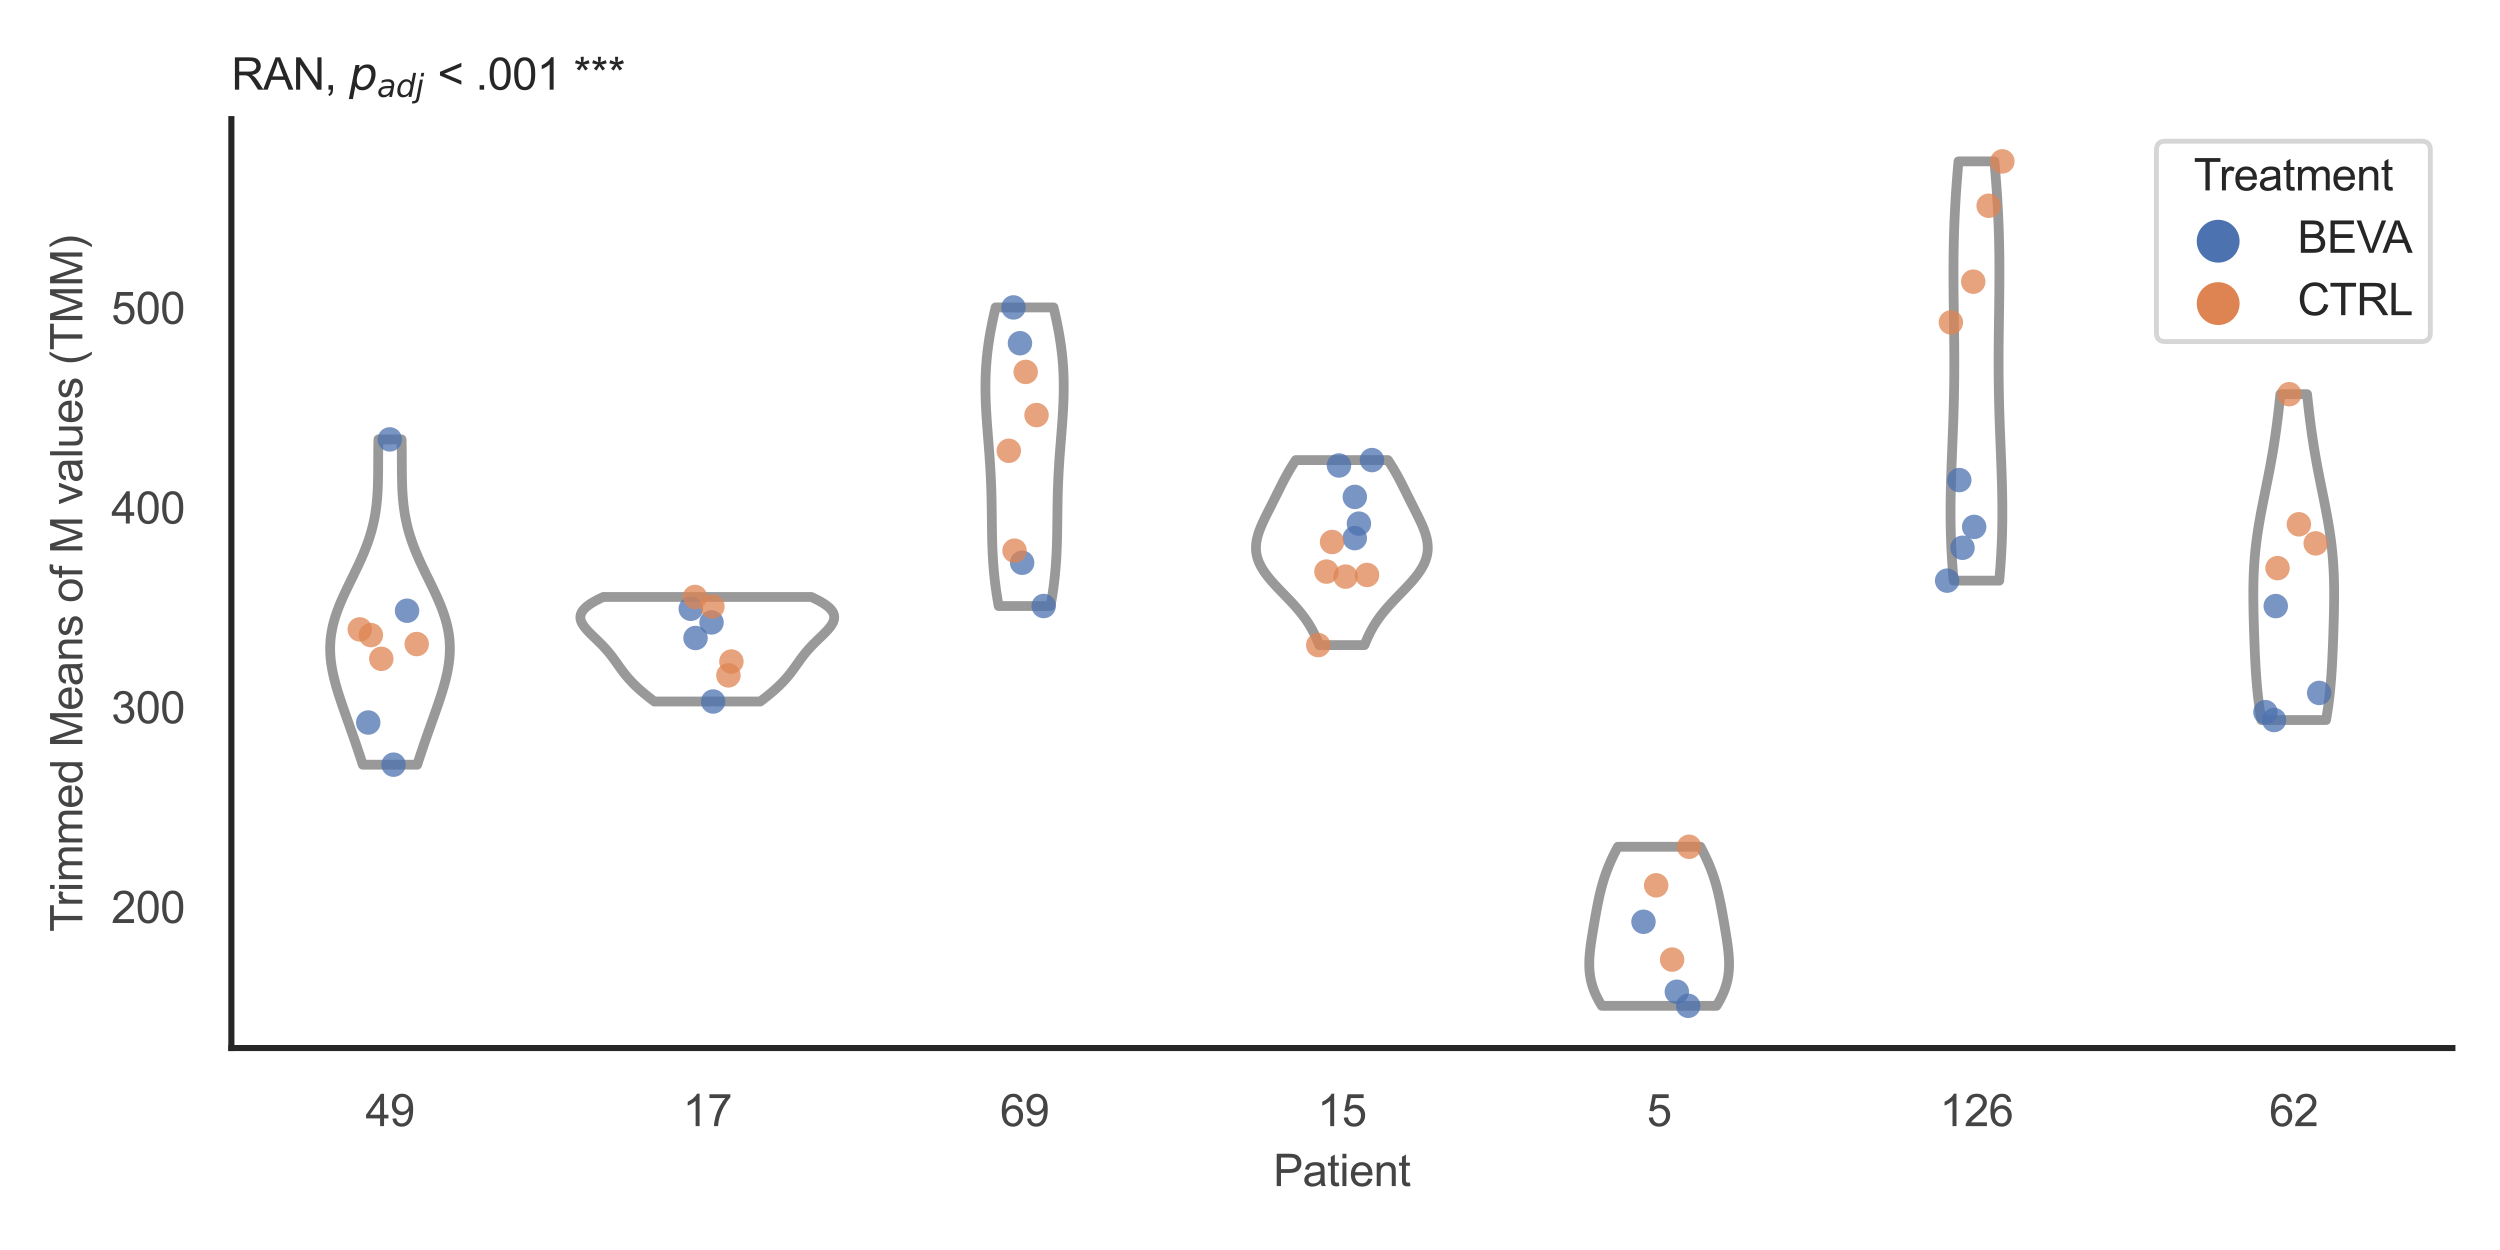 <?xml version="1.0" encoding="utf-8" standalone="no"?>
<!DOCTYPE svg PUBLIC "-//W3C//DTD SVG 1.1//EN"
  "http://www.w3.org/Graphics/SVG/1.1/DTD/svg11.dtd">
<svg xmlns:xlink="http://www.w3.org/1999/xlink" width="510.236pt" height="255.118pt" viewBox="0 0 510.236 255.118" xmlns="http://www.w3.org/2000/svg" version="1.1">
 <defs>
  <style type="text/css">*{stroke-linejoin: round; stroke-linecap: butt}</style>
 </defs>
 <g id="figure_1">
  <g id="patch_1">
   <path d="M 0 255.118 
L 510.236 255.118 
L 510.236 0 
L 0 0 
z
" style="fill: #ffffff"/>
  </g>
  <g id="axes_1">
   <g id="patch_2">
    <path d="M 47.22 213.898 
L 500.516 213.898 
L 500.516 24.32 
L 47.22 24.32 
z
" style="fill: #ffffff"/>
   </g>
   <g id="matplotlib.axis_1">
    <g id="xtick_1">
     <g id="text_1">
      <!-- 49 -->
      <g style="fill: #444444" transform="translate(74.593 229.84)scale(0.09 -0.09)">
       <defs>
        <path id="ArialMT-34" d="M 2069 0 
L 2069 1097 
L 81 1097 
L 81 1613 
L 2172 4581 
L 2631 4581 
L 2631 1613 
L 3250 1613 
L 3250 1097 
L 2631 1097 
L 2631 0 
L 2069 0 
z
M 2069 1613 
L 2069 3678 
L 634 1613 
L 2069 1613 
z
" transform="scale(0.016)"/>
        <path id="ArialMT-39" d="M 350 1059 
L 891 1109 
Q 959 728 1153 556 
Q 1347 384 1650 384 
Q 1909 384 2104 503 
Q 2300 622 2425 820 
Q 2550 1019 2634 1356 
Q 2719 1694 2719 2044 
Q 2719 2081 2716 2156 
Q 2547 1888 2255 1720 
Q 1963 1553 1622 1553 
Q 1053 1553 659 1965 
Q 266 2378 266 3053 
Q 266 3750 677 4175 
Q 1088 4600 1706 4600 
Q 2153 4600 2523 4359 
Q 2894 4119 3086 3673 
Q 3278 3228 3278 2384 
Q 3278 1506 3087 986 
Q 2897 466 2520 194 
Q 2144 -78 1638 -78 
Q 1100 -78 759 220 
Q 419 519 350 1059 
z
M 2653 3081 
Q 2653 3566 2395 3850 
Q 2138 4134 1775 4134 
Q 1400 4134 1122 3828 
Q 844 3522 844 3034 
Q 844 2597 1108 2323 
Q 1372 2050 1759 2050 
Q 2150 2050 2401 2323 
Q 2653 2597 2653 3081 
z
" transform="scale(0.016)"/>
       </defs>
       <use xlink:href="#ArialMT-34"/>
       <use xlink:href="#ArialMT-39" x="55.615"/>
      </g>
     </g>
    </g>
    <g id="xtick_2">
     <g id="text_2">
      <!-- 17 -->
      <g style="fill: #444444" transform="translate(139.35 229.84)scale(0.09 -0.09)">
       <defs>
        <path id="ArialMT-31" d="M 2384 0 
L 1822 0 
L 1822 3584 
Q 1619 3391 1289 3197 
Q 959 3003 697 2906 
L 697 3450 
Q 1169 3672 1522 3987 
Q 1875 4303 2022 4600 
L 2384 4600 
L 2384 0 
z
" transform="scale(0.016)"/>
        <path id="ArialMT-37" d="M 303 3981 
L 303 4522 
L 3269 4522 
L 3269 4084 
Q 2831 3619 2401 2847 
Q 1972 2075 1738 1259 
Q 1569 684 1522 0 
L 944 0 
Q 953 541 1156 1306 
Q 1359 2072 1739 2783 
Q 2119 3494 2547 3981 
L 303 3981 
z
" transform="scale(0.016)"/>
       </defs>
       <use xlink:href="#ArialMT-31"/>
       <use xlink:href="#ArialMT-37" x="55.615"/>
      </g>
     </g>
    </g>
    <g id="xtick_3">
     <g id="text_3">
      <!-- 69 -->
      <g style="fill: #444444" transform="translate(204.107 229.84)scale(0.09 -0.09)">
       <defs>
        <path id="ArialMT-36" d="M 3184 3459 
L 2625 3416 
Q 2550 3747 2413 3897 
Q 2184 4138 1850 4138 
Q 1581 4138 1378 3988 
Q 1113 3794 959 3422 
Q 806 3050 800 2363 
Q 1003 2672 1297 2822 
Q 1591 2972 1913 2972 
Q 2475 2972 2870 2558 
Q 3266 2144 3266 1488 
Q 3266 1056 3080 686 
Q 2894 316 2569 119 
Q 2244 -78 1831 -78 
Q 1128 -78 684 439 
Q 241 956 241 2144 
Q 241 3472 731 4075 
Q 1159 4600 1884 4600 
Q 2425 4600 2770 4297 
Q 3116 3994 3184 3459 
z
M 888 1484 
Q 888 1194 1011 928 
Q 1134 663 1356 523 
Q 1578 384 1822 384 
Q 2178 384 2434 671 
Q 2691 959 2691 1453 
Q 2691 1928 2437 2201 
Q 2184 2475 1800 2475 
Q 1419 2475 1153 2201 
Q 888 1928 888 1484 
z
" transform="scale(0.016)"/>
       </defs>
       <use xlink:href="#ArialMT-36"/>
       <use xlink:href="#ArialMT-39" x="55.615"/>
      </g>
     </g>
    </g>
    <g id="xtick_4">
     <g id="text_4">
      <!-- 15 -->
      <g style="fill: #444444" transform="translate(268.863 229.84)scale(0.09 -0.09)">
       <defs>
        <path id="ArialMT-35" d="M 266 1200 
L 856 1250 
Q 922 819 1161 601 
Q 1400 384 1738 384 
Q 2144 384 2425 690 
Q 2706 997 2706 1503 
Q 2706 1984 2436 2262 
Q 2166 2541 1728 2541 
Q 1456 2541 1237 2417 
Q 1019 2294 894 2097 
L 366 2166 
L 809 4519 
L 3088 4519 
L 3088 3981 
L 1259 3981 
L 1013 2750 
Q 1425 3038 1878 3038 
Q 2478 3038 2890 2622 
Q 3303 2206 3303 1553 
Q 3303 931 2941 478 
Q 2500 -78 1738 -78 
Q 1113 -78 717 272 
Q 322 622 266 1200 
z
" transform="scale(0.016)"/>
       </defs>
       <use xlink:href="#ArialMT-31"/>
       <use xlink:href="#ArialMT-35" x="55.615"/>
      </g>
     </g>
    </g>
    <g id="xtick_5">
     <g id="text_5">
      <!-- 5 -->
      <g style="fill: #444444" transform="translate(336.122 229.84)scale(0.09 -0.09)">
       <use xlink:href="#ArialMT-35"/>
      </g>
     </g>
    </g>
    <g id="xtick_6">
     <g id="text_6">
      <!-- 126 -->
      <g style="fill: #444444" transform="translate(395.874 229.84)scale(0.09 -0.09)">
       <defs>
        <path id="ArialMT-32" d="M 3222 541 
L 3222 0 
L 194 0 
Q 188 203 259 391 
Q 375 700 629 1000 
Q 884 1300 1366 1694 
Q 2113 2306 2375 2664 
Q 2638 3022 2638 3341 
Q 2638 3675 2398 3904 
Q 2159 4134 1775 4134 
Q 1369 4134 1125 3890 
Q 881 3647 878 3216 
L 300 3275 
Q 359 3922 746 4261 
Q 1134 4600 1788 4600 
Q 2447 4600 2831 4234 
Q 3216 3869 3216 3328 
Q 3216 3053 3103 2787 
Q 2991 2522 2730 2228 
Q 2469 1934 1863 1422 
Q 1356 997 1212 845 
Q 1069 694 975 541 
L 3222 541 
z
" transform="scale(0.016)"/>
       </defs>
       <use xlink:href="#ArialMT-31"/>
       <use xlink:href="#ArialMT-32" x="55.615"/>
       <use xlink:href="#ArialMT-36" x="111.23"/>
      </g>
     </g>
    </g>
    <g id="xtick_7">
     <g id="text_7">
      <!-- 62 -->
      <g style="fill: #444444" transform="translate(463.133 229.84)scale(0.09 -0.09)">
       <use xlink:href="#ArialMT-36"/>
       <use xlink:href="#ArialMT-32" x="55.615"/>
      </g>
     </g>
    </g>
    <g id="text_8">
     <!-- Patient -->
     <g style="fill: #444444" transform="translate(259.859 242.071)scale(0.09 -0.09)">
      <defs>
       <path id="ArialMT-50" d="M 494 0 
L 494 4581 
L 2222 4581 
Q 2678 4581 2919 4538 
Q 3256 4481 3484 4323 
Q 3713 4166 3852 3881 
Q 3991 3597 3991 3256 
Q 3991 2672 3619 2267 
Q 3247 1863 2275 1863 
L 1100 1863 
L 1100 0 
L 494 0 
z
M 1100 2403 
L 2284 2403 
Q 2872 2403 3119 2622 
Q 3366 2841 3366 3238 
Q 3366 3525 3220 3729 
Q 3075 3934 2838 4000 
Q 2684 4041 2272 4041 
L 1100 4041 
L 1100 2403 
z
" transform="scale(0.016)"/>
       <path id="ArialMT-61" d="M 2588 409 
Q 2275 144 1986 34 
Q 1697 -75 1366 -75 
Q 819 -75 525 192 
Q 231 459 231 875 
Q 231 1119 342 1320 
Q 453 1522 633 1644 
Q 813 1766 1038 1828 
Q 1203 1872 1538 1913 
Q 2219 1994 2541 2106 
Q 2544 2222 2544 2253 
Q 2544 2597 2384 2738 
Q 2169 2928 1744 2928 
Q 1347 2928 1158 2789 
Q 969 2650 878 2297 
L 328 2372 
Q 403 2725 575 2942 
Q 747 3159 1072 3276 
Q 1397 3394 1825 3394 
Q 2250 3394 2515 3294 
Q 2781 3194 2906 3042 
Q 3031 2891 3081 2659 
Q 3109 2516 3109 2141 
L 3109 1391 
Q 3109 606 3145 398 
Q 3181 191 3288 0 
L 2700 0 
Q 2613 175 2588 409 
z
M 2541 1666 
Q 2234 1541 1622 1453 
Q 1275 1403 1131 1340 
Q 988 1278 909 1158 
Q 831 1038 831 891 
Q 831 666 1001 516 
Q 1172 366 1500 366 
Q 1825 366 2078 508 
Q 2331 650 2450 897 
Q 2541 1088 2541 1459 
L 2541 1666 
z
" transform="scale(0.016)"/>
       <path id="ArialMT-74" d="M 1650 503 
L 1731 6 
Q 1494 -44 1306 -44 
Q 1000 -44 831 53 
Q 663 150 594 308 
Q 525 466 525 972 
L 525 2881 
L 113 2881 
L 113 3319 
L 525 3319 
L 525 4141 
L 1084 4478 
L 1084 3319 
L 1650 3319 
L 1650 2881 
L 1084 2881 
L 1084 941 
Q 1084 700 1114 631 
Q 1144 563 1211 522 
Q 1278 481 1403 481 
Q 1497 481 1650 503 
z
" transform="scale(0.016)"/>
       <path id="ArialMT-69" d="M 425 3934 
L 425 4581 
L 988 4581 
L 988 3934 
L 425 3934 
z
M 425 0 
L 425 3319 
L 988 3319 
L 988 0 
L 425 0 
z
" transform="scale(0.016)"/>
       <path id="ArialMT-65" d="M 2694 1069 
L 3275 997 
Q 3138 488 2766 206 
Q 2394 -75 1816 -75 
Q 1088 -75 661 373 
Q 234 822 234 1631 
Q 234 2469 665 2931 
Q 1097 3394 1784 3394 
Q 2450 3394 2872 2941 
Q 3294 2488 3294 1666 
Q 3294 1616 3291 1516 
L 816 1516 
Q 847 969 1125 678 
Q 1403 388 1819 388 
Q 2128 388 2347 550 
Q 2566 713 2694 1069 
z
M 847 1978 
L 2700 1978 
Q 2663 2397 2488 2606 
Q 2219 2931 1791 2931 
Q 1403 2931 1139 2672 
Q 875 2413 847 1978 
z
" transform="scale(0.016)"/>
       <path id="ArialMT-6e" d="M 422 0 
L 422 3319 
L 928 3319 
L 928 2847 
Q 1294 3394 1984 3394 
Q 2284 3394 2536 3286 
Q 2788 3178 2913 3003 
Q 3038 2828 3088 2588 
Q 3119 2431 3119 2041 
L 3119 0 
L 2556 0 
L 2556 2019 
Q 2556 2363 2490 2533 
Q 2425 2703 2258 2804 
Q 2091 2906 1866 2906 
Q 1506 2906 1245 2678 
Q 984 2450 984 1813 
L 984 0 
L 422 0 
z
" transform="scale(0.016)"/>
      </defs>
      <use xlink:href="#ArialMT-50"/>
      <use xlink:href="#ArialMT-61" x="66.699"/>
      <use xlink:href="#ArialMT-74" x="122.314"/>
      <use xlink:href="#ArialMT-69" x="150.098"/>
      <use xlink:href="#ArialMT-65" x="172.314"/>
      <use xlink:href="#ArialMT-6e" x="227.93"/>
      <use xlink:href="#ArialMT-74" x="283.545"/>
     </g>
    </g>
   </g>
   <g id="matplotlib.axis_2">
    <g id="ytick_1">
     <g id="text_9">
      <!-- 200 -->
      <g style="fill: #444444" transform="translate(22.705 188.373)scale(0.09 -0.09)">
       <defs>
        <path id="ArialMT-30" d="M 266 2259 
Q 266 3072 433 3567 
Q 600 4063 929 4331 
Q 1259 4600 1759 4600 
Q 2128 4600 2406 4451 
Q 2684 4303 2865 4023 
Q 3047 3744 3150 3342 
Q 3253 2941 3253 2259 
Q 3253 1453 3087 958 
Q 2922 463 2592 192 
Q 2263 -78 1759 -78 
Q 1097 -78 719 397 
Q 266 969 266 2259 
z
M 844 2259 
Q 844 1131 1108 757 
Q 1372 384 1759 384 
Q 2147 384 2411 759 
Q 2675 1134 2675 2259 
Q 2675 3391 2411 3762 
Q 2147 4134 1753 4134 
Q 1366 4134 1134 3806 
Q 844 3388 844 2259 
z
" transform="scale(0.016)"/>
       </defs>
       <use xlink:href="#ArialMT-32"/>
       <use xlink:href="#ArialMT-30" x="55.615"/>
       <use xlink:href="#ArialMT-30" x="111.23"/>
      </g>
     </g>
    </g>
    <g id="ytick_2">
     <g id="text_10">
      <!-- 300 -->
      <g style="fill: #444444" transform="translate(22.705 147.615)scale(0.09 -0.09)">
       <defs>
        <path id="ArialMT-33" d="M 269 1209 
L 831 1284 
Q 928 806 1161 595 
Q 1394 384 1728 384 
Q 2125 384 2398 659 
Q 2672 934 2672 1341 
Q 2672 1728 2419 1979 
Q 2166 2231 1775 2231 
Q 1616 2231 1378 2169 
L 1441 2663 
Q 1497 2656 1531 2656 
Q 1891 2656 2178 2843 
Q 2466 3031 2466 3422 
Q 2466 3731 2256 3934 
Q 2047 4138 1716 4138 
Q 1388 4138 1169 3931 
Q 950 3725 888 3313 
L 325 3413 
Q 428 3978 793 4289 
Q 1159 4600 1703 4600 
Q 2078 4600 2393 4439 
Q 2709 4278 2876 4000 
Q 3044 3722 3044 3409 
Q 3044 3113 2884 2869 
Q 2725 2625 2413 2481 
Q 2819 2388 3044 2092 
Q 3269 1797 3269 1353 
Q 3269 753 2831 336 
Q 2394 -81 1725 -81 
Q 1122 -81 723 278 
Q 325 638 269 1209 
z
" transform="scale(0.016)"/>
       </defs>
       <use xlink:href="#ArialMT-33"/>
       <use xlink:href="#ArialMT-30" x="55.615"/>
       <use xlink:href="#ArialMT-30" x="111.23"/>
      </g>
     </g>
    </g>
    <g id="ytick_3">
     <g id="text_11">
      <!-- 400 -->
      <g style="fill: #444444" transform="translate(22.705 106.856)scale(0.09 -0.09)">
       <use xlink:href="#ArialMT-34"/>
       <use xlink:href="#ArialMT-30" x="55.615"/>
       <use xlink:href="#ArialMT-30" x="111.23"/>
      </g>
     </g>
    </g>
    <g id="ytick_4">
     <g id="text_12">
      <!-- 500 -->
      <g style="fill: #444444" transform="translate(22.705 66.097)scale(0.09 -0.09)">
       <use xlink:href="#ArialMT-35"/>
       <use xlink:href="#ArialMT-30" x="55.615"/>
       <use xlink:href="#ArialMT-30" x="111.23"/>
      </g>
     </g>
    </g>
    <g id="text_13">
     <!-- Trimmed Means of M values (TMM) -->
     <g style="fill: #444444" transform="translate(16.811 190.195)rotate(-90)scale(0.09 -0.09)">
      <defs>
       <path id="ArialMT-54" d="M 1659 0 
L 1659 4041 
L 150 4041 
L 150 4581 
L 3781 4581 
L 3781 4041 
L 2266 4041 
L 2266 0 
L 1659 0 
z
" transform="scale(0.016)"/>
       <path id="ArialMT-72" d="M 416 0 
L 416 3319 
L 922 3319 
L 922 2816 
Q 1116 3169 1280 3281 
Q 1444 3394 1641 3394 
Q 1925 3394 2219 3213 
L 2025 2691 
Q 1819 2813 1613 2813 
Q 1428 2813 1281 2702 
Q 1134 2591 1072 2394 
Q 978 2094 978 1738 
L 978 0 
L 416 0 
z
" transform="scale(0.016)"/>
       <path id="ArialMT-6d" d="M 422 0 
L 422 3319 
L 925 3319 
L 925 2853 
Q 1081 3097 1340 3245 
Q 1600 3394 1931 3394 
Q 2300 3394 2536 3241 
Q 2772 3088 2869 2813 
Q 3263 3394 3894 3394 
Q 4388 3394 4653 3120 
Q 4919 2847 4919 2278 
L 4919 0 
L 4359 0 
L 4359 2091 
Q 4359 2428 4304 2576 
Q 4250 2725 4106 2815 
Q 3963 2906 3769 2906 
Q 3419 2906 3187 2673 
Q 2956 2441 2956 1928 
L 2956 0 
L 2394 0 
L 2394 2156 
Q 2394 2531 2256 2718 
Q 2119 2906 1806 2906 
Q 1569 2906 1367 2781 
Q 1166 2656 1075 2415 
Q 984 2175 984 1722 
L 984 0 
L 422 0 
z
" transform="scale(0.016)"/>
       <path id="ArialMT-64" d="M 2575 0 
L 2575 419 
Q 2259 -75 1647 -75 
Q 1250 -75 917 144 
Q 584 363 401 755 
Q 219 1147 219 1656 
Q 219 2153 384 2558 
Q 550 2963 881 3178 
Q 1213 3394 1622 3394 
Q 1922 3394 2156 3267 
Q 2391 3141 2538 2938 
L 2538 4581 
L 3097 4581 
L 3097 0 
L 2575 0 
z
M 797 1656 
Q 797 1019 1065 703 
Q 1334 388 1700 388 
Q 2069 388 2326 689 
Q 2584 991 2584 1609 
Q 2584 2291 2321 2609 
Q 2059 2928 1675 2928 
Q 1300 2928 1048 2622 
Q 797 2316 797 1656 
z
" transform="scale(0.016)"/>
       <path id="ArialMT-20" transform="scale(0.016)"/>
       <path id="ArialMT-4d" d="M 475 0 
L 475 4581 
L 1388 4581 
L 2472 1338 
Q 2622 884 2691 659 
Q 2769 909 2934 1394 
L 4031 4581 
L 4847 4581 
L 4847 0 
L 4263 0 
L 4263 3834 
L 2931 0 
L 2384 0 
L 1059 3900 
L 1059 0 
L 475 0 
z
" transform="scale(0.016)"/>
       <path id="ArialMT-73" d="M 197 991 
L 753 1078 
Q 800 744 1014 566 
Q 1228 388 1613 388 
Q 2000 388 2187 545 
Q 2375 703 2375 916 
Q 2375 1106 2209 1216 
Q 2094 1291 1634 1406 
Q 1016 1563 777 1677 
Q 538 1791 414 1992 
Q 291 2194 291 2438 
Q 291 2659 392 2848 
Q 494 3038 669 3163 
Q 800 3259 1026 3326 
Q 1253 3394 1513 3394 
Q 1903 3394 2198 3281 
Q 2494 3169 2634 2976 
Q 2775 2784 2828 2463 
L 2278 2388 
Q 2241 2644 2061 2787 
Q 1881 2931 1553 2931 
Q 1166 2931 1000 2803 
Q 834 2675 834 2503 
Q 834 2394 903 2306 
Q 972 2216 1119 2156 
Q 1203 2125 1616 2013 
Q 2213 1853 2448 1751 
Q 2684 1650 2818 1456 
Q 2953 1263 2953 975 
Q 2953 694 2789 445 
Q 2625 197 2315 61 
Q 2006 -75 1616 -75 
Q 969 -75 630 194 
Q 291 463 197 991 
z
" transform="scale(0.016)"/>
       <path id="ArialMT-6f" d="M 213 1659 
Q 213 2581 725 3025 
Q 1153 3394 1769 3394 
Q 2453 3394 2887 2945 
Q 3322 2497 3322 1706 
Q 3322 1066 3130 698 
Q 2938 331 2570 128 
Q 2203 -75 1769 -75 
Q 1072 -75 642 372 
Q 213 819 213 1659 
z
M 791 1659 
Q 791 1022 1069 705 
Q 1347 388 1769 388 
Q 2188 388 2466 706 
Q 2744 1025 2744 1678 
Q 2744 2294 2464 2611 
Q 2184 2928 1769 2928 
Q 1347 2928 1069 2612 
Q 791 2297 791 1659 
z
" transform="scale(0.016)"/>
       <path id="ArialMT-66" d="M 556 0 
L 556 2881 
L 59 2881 
L 59 3319 
L 556 3319 
L 556 3672 
Q 556 4006 616 4169 
Q 697 4388 901 4523 
Q 1106 4659 1475 4659 
Q 1713 4659 2000 4603 
L 1916 4113 
Q 1741 4144 1584 4144 
Q 1328 4144 1222 4034 
Q 1116 3925 1116 3625 
L 1116 3319 
L 1763 3319 
L 1763 2881 
L 1116 2881 
L 1116 0 
L 556 0 
z
" transform="scale(0.016)"/>
       <path id="ArialMT-76" d="M 1344 0 
L 81 3319 
L 675 3319 
L 1388 1331 
Q 1503 1009 1600 663 
Q 1675 925 1809 1294 
L 2547 3319 
L 3125 3319 
L 1869 0 
L 1344 0 
z
" transform="scale(0.016)"/>
       <path id="ArialMT-6c" d="M 409 0 
L 409 4581 
L 972 4581 
L 972 0 
L 409 0 
z
" transform="scale(0.016)"/>
       <path id="ArialMT-75" d="M 2597 0 
L 2597 488 
Q 2209 -75 1544 -75 
Q 1250 -75 995 37 
Q 741 150 617 320 
Q 494 491 444 738 
Q 409 903 409 1263 
L 409 3319 
L 972 3319 
L 972 1478 
Q 972 1038 1006 884 
Q 1059 663 1231 536 
Q 1403 409 1656 409 
Q 1909 409 2131 539 
Q 2353 669 2445 892 
Q 2538 1116 2538 1541 
L 2538 3319 
L 3100 3319 
L 3100 0 
L 2597 0 
z
" transform="scale(0.016)"/>
       <path id="ArialMT-28" d="M 1497 -1347 
Q 1031 -759 709 28 
Q 388 816 388 1659 
Q 388 2403 628 3084 
Q 909 3875 1497 4659 
L 1900 4659 
Q 1522 4009 1400 3731 
Q 1209 3300 1100 2831 
Q 966 2247 966 1656 
Q 966 153 1900 -1347 
L 1497 -1347 
z
" transform="scale(0.016)"/>
       <path id="ArialMT-29" d="M 791 -1347 
L 388 -1347 
Q 1322 153 1322 1656 
Q 1322 2244 1188 2822 
Q 1081 3291 891 3722 
Q 769 4003 388 4659 
L 791 4659 
Q 1378 3875 1659 3084 
Q 1900 2403 1900 1659 
Q 1900 816 1576 28 
Q 1253 -759 791 -1347 
z
" transform="scale(0.016)"/>
      </defs>
      <use xlink:href="#ArialMT-54"/>
      <use xlink:href="#ArialMT-72" x="57.334"/>
      <use xlink:href="#ArialMT-69" x="90.635"/>
      <use xlink:href="#ArialMT-6d" x="112.852"/>
      <use xlink:href="#ArialMT-6d" x="196.152"/>
      <use xlink:href="#ArialMT-65" x="279.453"/>
      <use xlink:href="#ArialMT-64" x="335.068"/>
      <use xlink:href="#ArialMT-20" x="390.684"/>
      <use xlink:href="#ArialMT-4d" x="418.467"/>
      <use xlink:href="#ArialMT-65" x="501.768"/>
      <use xlink:href="#ArialMT-61" x="557.383"/>
      <use xlink:href="#ArialMT-6e" x="612.998"/>
      <use xlink:href="#ArialMT-73" x="668.613"/>
      <use xlink:href="#ArialMT-20" x="718.613"/>
      <use xlink:href="#ArialMT-6f" x="746.396"/>
      <use xlink:href="#ArialMT-66" x="802.012"/>
      <use xlink:href="#ArialMT-20" x="829.795"/>
      <use xlink:href="#ArialMT-4d" x="857.578"/>
      <use xlink:href="#ArialMT-20" x="940.879"/>
      <use xlink:href="#ArialMT-76" x="968.662"/>
      <use xlink:href="#ArialMT-61" x="1018.662"/>
      <use xlink:href="#ArialMT-6c" x="1074.277"/>
      <use xlink:href="#ArialMT-75" x="1096.494"/>
      <use xlink:href="#ArialMT-65" x="1152.109"/>
      <use xlink:href="#ArialMT-73" x="1207.725"/>
      <use xlink:href="#ArialMT-20" x="1257.725"/>
      <use xlink:href="#ArialMT-28" x="1285.508"/>
      <use xlink:href="#ArialMT-54" x="1318.809"/>
      <use xlink:href="#ArialMT-4d" x="1379.893"/>
      <use xlink:href="#ArialMT-4d" x="1463.193"/>
      <use xlink:href="#ArialMT-29" x="1546.494"/>
     </g>
    </g>
   </g>
   <g id="PolyCollection_1">
    <defs>
     <path id="m455b55d80e" d="M 85.157 -99.051 
L 74.04 -99.051 
L 73.823 -99.722 
L 73.604 -100.392 
L 73.383 -101.063 
L 73.159 -101.733 
L 72.933 -102.404 
L 72.704 -103.074 
L 72.474 -103.745 
L 72.241 -104.416 
L 72.007 -105.086 
L 71.771 -105.757 
L 71.534 -106.427 
L 71.295 -107.098 
L 71.057 -107.769 
L 70.818 -108.439 
L 70.58 -109.11 
L 70.343 -109.78 
L 70.108 -110.451 
L 69.876 -111.121 
L 69.647 -111.792 
L 69.423 -112.463 
L 69.204 -113.133 
L 68.992 -113.804 
L 68.787 -114.474 
L 68.592 -115.145 
L 68.407 -115.815 
L 68.233 -116.486 
L 68.072 -117.157 
L 67.925 -117.827 
L 67.793 -118.498 
L 67.677 -119.168 
L 67.579 -119.839 
L 67.5 -120.51 
L 67.44 -121.18 
L 67.401 -121.851 
L 67.383 -122.521 
L 67.387 -123.192 
L 67.413 -123.862 
L 67.462 -124.533 
L 67.534 -125.204 
L 67.629 -125.874 
L 67.746 -126.545 
L 67.885 -127.215 
L 68.046 -127.886 
L 68.228 -128.556 
L 68.431 -129.227 
L 68.652 -129.898 
L 68.891 -130.568 
L 69.147 -131.239 
L 69.418 -131.909 
L 69.702 -132.58 
L 69.998 -133.251 
L 70.304 -133.921 
L 70.619 -134.592 
L 70.94 -135.262 
L 71.265 -135.933 
L 71.593 -136.603 
L 71.923 -137.274 
L 72.251 -137.945 
L 72.577 -138.615 
L 72.899 -139.286 
L 73.214 -139.956 
L 73.523 -140.627 
L 73.822 -141.297 
L 74.112 -141.968 
L 74.391 -142.639 
L 74.657 -143.309 
L 74.911 -143.98 
L 75.151 -144.65 
L 75.377 -145.321 
L 75.588 -145.992 
L 75.785 -146.662 
L 75.966 -147.333 
L 76.133 -148.003 
L 76.284 -148.674 
L 76.422 -149.344 
L 76.544 -150.015 
L 76.654 -150.686 
L 76.75 -151.356 
L 76.833 -152.027 
L 76.905 -152.697 
L 76.966 -153.368 
L 77.018 -154.038 
L 77.059 -154.709 
L 77.093 -155.38 
L 77.12 -156.05 
L 77.14 -156.721 
L 77.155 -157.391 
L 77.166 -158.062 
L 77.173 -158.733 
L 77.178 -159.403 
L 77.181 -160.074 
L 77.184 -160.744 
L 77.186 -161.415 
L 77.19 -162.085 
L 77.194 -162.756 
L 77.201 -163.427 
L 77.21 -164.097 
L 77.223 -164.768 
L 77.239 -165.438 
L 81.958 -165.438 
L 81.958 -165.438 
L 81.974 -164.768 
L 81.986 -164.097 
L 81.995 -163.427 
L 82.002 -162.756 
L 82.007 -162.085 
L 82.01 -161.415 
L 82.013 -160.744 
L 82.015 -160.074 
L 82.019 -159.403 
L 82.024 -158.733 
L 82.031 -158.062 
L 82.042 -157.391 
L 82.057 -156.721 
L 82.077 -156.05 
L 82.103 -155.38 
L 82.137 -154.709 
L 82.179 -154.038 
L 82.23 -153.368 
L 82.291 -152.697 
L 82.363 -152.027 
L 82.447 -151.356 
L 82.543 -150.686 
L 82.652 -150.015 
L 82.775 -149.344 
L 82.912 -148.674 
L 83.064 -148.003 
L 83.23 -147.333 
L 83.412 -146.662 
L 83.608 -145.992 
L 83.82 -145.321 
L 84.046 -144.65 
L 84.286 -143.98 
L 84.539 -143.309 
L 84.806 -142.639 
L 85.085 -141.968 
L 85.374 -141.297 
L 85.674 -140.627 
L 85.982 -139.956 
L 86.298 -139.286 
L 86.62 -138.615 
L 86.945 -137.945 
L 87.274 -137.274 
L 87.603 -136.603 
L 87.931 -135.933 
L 88.257 -135.262 
L 88.578 -134.592 
L 88.892 -133.921 
L 89.199 -133.251 
L 89.495 -132.58 
L 89.779 -131.909 
L 90.05 -131.239 
L 90.305 -130.568 
L 90.545 -129.898 
L 90.766 -129.227 
L 90.968 -128.556 
L 91.15 -127.886 
L 91.311 -127.215 
L 91.451 -126.545 
L 91.568 -125.874 
L 91.663 -125.204 
L 91.734 -124.533 
L 91.783 -123.862 
L 91.809 -123.192 
L 91.813 -122.521 
L 91.795 -121.851 
L 91.756 -121.18 
L 91.696 -120.51 
L 91.617 -119.839 
L 91.519 -119.168 
L 91.404 -118.498 
L 91.272 -117.827 
L 91.125 -117.157 
L 90.964 -116.486 
L 90.79 -115.815 
L 90.605 -115.145 
L 90.409 -114.474 
L 90.205 -113.804 
L 89.993 -113.133 
L 89.774 -112.463 
L 89.55 -111.792 
L 89.321 -111.121 
L 89.088 -110.451 
L 88.853 -109.78 
L 88.616 -109.11 
L 88.378 -108.439 
L 88.14 -107.769 
L 87.901 -107.098 
L 87.663 -106.427 
L 87.426 -105.757 
L 87.19 -105.086 
L 86.956 -104.416 
L 86.723 -103.745 
L 86.492 -103.074 
L 86.264 -102.404 
L 86.038 -101.733 
L 85.814 -101.063 
L 85.592 -100.392 
L 85.373 -99.722 
L 85.157 -99.051 
z
" style="stroke: #999999; stroke-width: 2"/>
    </defs>
    <g clip-path="url(#p276c863c0d)">
     <use xlink:href="#m455b55d80e" x="0" y="255.118" style="fill: #ffffff; stroke: #999999; stroke-width: 2"/>
    </g>
   </g>
   <g id="PolyCollection_2">
    <defs>
     <path id="m61bf79f1fc" d="M 155.162 -111.945 
L 133.548 -111.945 
L 133.264 -112.161 
L 132.983 -112.376 
L 132.704 -112.592 
L 132.429 -112.807 
L 132.158 -113.023 
L 131.89 -113.238 
L 131.626 -113.454 
L 131.366 -113.67 
L 131.111 -113.885 
L 130.86 -114.101 
L 130.614 -114.316 
L 130.373 -114.532 
L 130.137 -114.747 
L 129.906 -114.963 
L 129.68 -115.178 
L 129.459 -115.394 
L 129.243 -115.61 
L 129.033 -115.825 
L 128.828 -116.041 
L 128.628 -116.256 
L 128.432 -116.472 
L 128.242 -116.687 
L 128.056 -116.903 
L 127.875 -117.118 
L 127.697 -117.334 
L 127.524 -117.549 
L 127.355 -117.765 
L 127.189 -117.981 
L 127.026 -118.196 
L 126.865 -118.412 
L 126.708 -118.627 
L 126.551 -118.843 
L 126.397 -119.058 
L 126.243 -119.274 
L 126.09 -119.489 
L 125.938 -119.705 
L 125.785 -119.921 
L 125.631 -120.136 
L 125.476 -120.352 
L 125.319 -120.567 
L 125.16 -120.783 
L 124.998 -120.998 
L 124.834 -121.214 
L 124.667 -121.429 
L 124.495 -121.645 
L 124.32 -121.86 
L 124.141 -122.076 
L 123.958 -122.292 
L 123.77 -122.507 
L 123.578 -122.723 
L 123.381 -122.938 
L 123.18 -123.154 
L 122.975 -123.369 
L 122.765 -123.585 
L 122.552 -123.8 
L 122.336 -124.016 
L 122.117 -124.231 
L 121.896 -124.447 
L 121.674 -124.663 
L 121.45 -124.878 
L 121.227 -125.094 
L 121.004 -125.309 
L 120.783 -125.525 
L 120.565 -125.74 
L 120.351 -125.956 
L 120.142 -126.171 
L 119.939 -126.387 
L 119.743 -126.603 
L 119.557 -126.818 
L 119.38 -127.034 
L 119.215 -127.249 
L 119.062 -127.465 
L 118.924 -127.68 
L 118.801 -127.896 
L 118.694 -128.111 
L 118.605 -128.327 
L 118.536 -128.542 
L 118.486 -128.758 
L 118.458 -128.974 
L 118.452 -129.189 
L 118.47 -129.405 
L 118.511 -129.62 
L 118.577 -129.836 
L 118.669 -130.051 
L 118.786 -130.267 
L 118.93 -130.482 
L 119.101 -130.698 
L 119.298 -130.914 
L 119.522 -131.129 
L 119.772 -131.345 
L 120.049 -131.56 
L 120.352 -131.776 
L 120.68 -131.991 
L 121.033 -132.207 
L 121.41 -132.422 
L 121.81 -132.638 
L 122.232 -132.853 
L 122.675 -133.069 
L 123.137 -133.285 
L 165.572 -133.285 
L 165.572 -133.285 
L 166.035 -133.069 
L 166.478 -132.853 
L 166.9 -132.638 
L 167.3 -132.422 
L 167.677 -132.207 
L 168.03 -131.991 
L 168.358 -131.776 
L 168.661 -131.56 
L 168.938 -131.345 
L 169.188 -131.129 
L 169.412 -130.914 
L 169.609 -130.698 
L 169.78 -130.482 
L 169.923 -130.267 
L 170.041 -130.051 
L 170.133 -129.836 
L 170.199 -129.62 
L 170.24 -129.405 
L 170.258 -129.189 
L 170.252 -128.974 
L 170.223 -128.758 
L 170.174 -128.542 
L 170.104 -128.327 
L 170.016 -128.111 
L 169.909 -127.896 
L 169.786 -127.68 
L 169.647 -127.465 
L 169.495 -127.249 
L 169.33 -127.034 
L 169.153 -126.818 
L 168.967 -126.603 
L 168.771 -126.387 
L 168.568 -126.171 
L 168.359 -125.956 
L 168.145 -125.74 
L 167.927 -125.525 
L 167.706 -125.309 
L 167.483 -125.094 
L 167.26 -124.878 
L 167.036 -124.663 
L 166.813 -124.447 
L 166.592 -124.231 
L 166.373 -124.016 
L 166.157 -123.8 
L 165.944 -123.585 
L 165.735 -123.369 
L 165.53 -123.154 
L 165.329 -122.938 
L 165.132 -122.723 
L 164.94 -122.507 
L 164.752 -122.292 
L 164.569 -122.076 
L 164.389 -121.86 
L 164.214 -121.645 
L 164.043 -121.429 
L 163.876 -121.214 
L 163.711 -120.998 
L 163.55 -120.783 
L 163.391 -120.567 
L 163.234 -120.352 
L 163.079 -120.136 
L 162.925 -119.921 
L 162.772 -119.705 
L 162.619 -119.489 
L 162.466 -119.274 
L 162.313 -119.058 
L 162.158 -118.843 
L 162.002 -118.627 
L 161.844 -118.412 
L 161.684 -118.196 
L 161.521 -117.981 
L 161.355 -117.765 
L 161.186 -117.549 
L 161.012 -117.334 
L 160.835 -117.118 
L 160.654 -116.903 
L 160.468 -116.687 
L 160.278 -116.472 
L 160.082 -116.256 
L 159.882 -116.041 
L 159.677 -115.825 
L 159.466 -115.61 
L 159.251 -115.394 
L 159.03 -115.178 
L 158.804 -114.963 
L 158.573 -114.747 
L 158.337 -114.532 
L 158.096 -114.316 
L 157.85 -114.101 
L 157.599 -113.885 
L 157.344 -113.67 
L 157.084 -113.454 
L 156.82 -113.238 
L 156.552 -113.023 
L 156.281 -112.807 
L 156.006 -112.592 
L 155.727 -112.376 
L 155.446 -112.161 
L 155.162 -111.945 
z
" style="stroke: #999999; stroke-width: 2"/>
    </defs>
    <g clip-path="url(#p276c863c0d)">
     <use xlink:href="#m61bf79f1fc" x="0" y="255.118" style="fill: #ffffff; stroke: #999999; stroke-width: 2"/>
    </g>
   </g>
   <g id="PolyCollection_3">
    <defs>
     <path id="m7da38a9a70" d="M 214.404 -131.434 
L 203.819 -131.434 
L 203.709 -132.049 
L 203.604 -132.665 
L 203.503 -133.28 
L 203.407 -133.896 
L 203.316 -134.512 
L 203.229 -135.127 
L 203.148 -135.743 
L 203.071 -136.358 
L 203 -136.974 
L 202.934 -137.589 
L 202.873 -138.205 
L 202.817 -138.82 
L 202.766 -139.436 
L 202.719 -140.052 
L 202.677 -140.667 
L 202.64 -141.283 
L 202.607 -141.898 
L 202.577 -142.514 
L 202.552 -143.129 
L 202.529 -143.745 
L 202.51 -144.36 
L 202.493 -144.976 
L 202.479 -145.592 
L 202.467 -146.207 
L 202.457 -146.823 
L 202.448 -147.438 
L 202.44 -148.054 
L 202.433 -148.669 
L 202.426 -149.285 
L 202.418 -149.9 
L 202.411 -150.516 
L 202.403 -151.132 
L 202.394 -151.747 
L 202.384 -152.363 
L 202.372 -152.978 
L 202.359 -153.594 
L 202.343 -154.209 
L 202.326 -154.825 
L 202.307 -155.44 
L 202.285 -156.056 
L 202.261 -156.672 
L 202.234 -157.287 
L 202.205 -157.903 
L 202.174 -158.518 
L 202.14 -159.134 
L 202.104 -159.749 
L 202.066 -160.365 
L 202.025 -160.98 
L 201.983 -161.596 
L 201.939 -162.212 
L 201.894 -162.827 
L 201.847 -163.443 
L 201.799 -164.058 
L 201.751 -164.674 
L 201.702 -165.289 
L 201.653 -165.905 
L 201.604 -166.52 
L 201.556 -167.136 
L 201.509 -167.752 
L 201.462 -168.367 
L 201.418 -168.983 
L 201.375 -169.598 
L 201.334 -170.214 
L 201.296 -170.829 
L 201.261 -171.445 
L 201.23 -172.06 
L 201.201 -172.676 
L 201.177 -173.292 
L 201.157 -173.907 
L 201.142 -174.523 
L 201.131 -175.138 
L 201.125 -175.754 
L 201.124 -176.369 
L 201.129 -176.985 
L 201.14 -177.6 
L 201.156 -178.216 
L 201.179 -178.832 
L 201.208 -179.447 
L 201.242 -180.063 
L 201.284 -180.678 
L 201.331 -181.294 
L 201.385 -181.909 
L 201.446 -182.525 
L 201.512 -183.14 
L 201.586 -183.756 
L 201.665 -184.372 
L 201.751 -184.987 
L 201.843 -185.603 
L 201.94 -186.218 
L 202.044 -186.834 
L 202.153 -187.449 
L 202.268 -188.065 
L 202.387 -188.68 
L 202.512 -189.296 
L 202.641 -189.912 
L 202.775 -190.527 
L 202.912 -191.143 
L 203.054 -191.758 
L 203.199 -192.374 
L 215.024 -192.374 
L 215.024 -192.374 
L 215.169 -191.758 
L 215.311 -191.143 
L 215.448 -190.527 
L 215.582 -189.912 
L 215.711 -189.296 
L 215.836 -188.68 
L 215.955 -188.065 
L 216.07 -187.449 
L 216.179 -186.834 
L 216.283 -186.218 
L 216.38 -185.603 
L 216.472 -184.987 
L 216.558 -184.372 
L 216.637 -183.756 
L 216.711 -183.14 
L 216.777 -182.525 
L 216.838 -181.909 
L 216.892 -181.294 
L 216.939 -180.678 
L 216.981 -180.063 
L 217.015 -179.447 
L 217.044 -178.832 
L 217.067 -178.216 
L 217.083 -177.6 
L 217.094 -176.985 
L 217.099 -176.369 
L 217.098 -175.754 
L 217.092 -175.138 
L 217.081 -174.523 
L 217.066 -173.907 
L 217.046 -173.292 
L 217.022 -172.676 
L 216.993 -172.06 
L 216.962 -171.445 
L 216.927 -170.829 
L 216.889 -170.214 
L 216.848 -169.598 
L 216.805 -168.983 
L 216.761 -168.367 
L 216.714 -167.752 
L 216.667 -167.136 
L 216.619 -166.52 
L 216.57 -165.905 
L 216.521 -165.289 
L 216.472 -164.674 
L 216.424 -164.058 
L 216.376 -163.443 
L 216.329 -162.827 
L 216.284 -162.212 
L 216.24 -161.596 
L 216.198 -160.98 
L 216.157 -160.365 
L 216.119 -159.749 
L 216.083 -159.134 
L 216.049 -158.518 
L 216.018 -157.903 
L 215.989 -157.287 
L 215.962 -156.672 
L 215.938 -156.056 
L 215.916 -155.44 
L 215.897 -154.825 
L 215.88 -154.209 
L 215.864 -153.594 
L 215.851 -152.978 
L 215.839 -152.363 
L 215.829 -151.747 
L 215.82 -151.132 
L 215.812 -150.516 
L 215.805 -149.9 
L 215.797 -149.285 
L 215.79 -148.669 
L 215.783 -148.054 
L 215.775 -147.438 
L 215.766 -146.823 
L 215.756 -146.207 
L 215.744 -145.592 
L 215.73 -144.976 
L 215.713 -144.36 
L 215.694 -143.745 
L 215.671 -143.129 
L 215.646 -142.514 
L 215.616 -141.898 
L 215.583 -141.283 
L 215.546 -140.667 
L 215.504 -140.052 
L 215.457 -139.436 
L 215.406 -138.82 
L 215.35 -138.205 
L 215.289 -137.589 
L 215.223 -136.974 
L 215.152 -136.358 
L 215.075 -135.743 
L 214.994 -135.127 
L 214.907 -134.512 
L 214.816 -133.896 
L 214.72 -133.28 
L 214.619 -132.665 
L 214.514 -132.049 
L 214.404 -131.434 
z
" style="stroke: #999999; stroke-width: 2"/>
    </defs>
    <g clip-path="url(#p276c863c0d)">
     <use xlink:href="#m7da38a9a70" x="0" y="255.118" style="fill: #ffffff; stroke: #999999; stroke-width: 2"/>
    </g>
   </g>
   <g id="PolyCollection_4">
    <defs>
     <path id="m7da2d9dbbc" d="M 278.477 -123.459 
L 269.259 -123.459 
L 269.104 -123.84 
L 268.944 -124.222 
L 268.778 -124.603 
L 268.607 -124.985 
L 268.428 -125.366 
L 268.243 -125.748 
L 268.05 -126.129 
L 267.847 -126.51 
L 267.636 -126.892 
L 267.415 -127.273 
L 267.183 -127.655 
L 266.941 -128.036 
L 266.688 -128.417 
L 266.423 -128.799 
L 266.147 -129.18 
L 265.86 -129.562 
L 265.562 -129.943 
L 265.253 -130.324 
L 264.934 -130.706 
L 264.606 -131.087 
L 264.268 -131.469 
L 263.922 -131.85 
L 263.569 -132.231 
L 263.21 -132.613 
L 262.846 -132.994 
L 262.479 -133.376 
L 262.11 -133.757 
L 261.74 -134.138 
L 261.371 -134.52 
L 261.005 -134.901 
L 260.643 -135.283 
L 260.287 -135.664 
L 259.938 -136.045 
L 259.599 -136.427 
L 259.27 -136.808 
L 258.953 -137.19 
L 258.65 -137.571 
L 258.361 -137.952 
L 258.089 -138.334 
L 257.834 -138.715 
L 257.597 -139.097 
L 257.379 -139.478 
L 257.18 -139.859 
L 257.002 -140.241 
L 256.845 -140.622 
L 256.709 -141.004 
L 256.594 -141.385 
L 256.5 -141.766 
L 256.428 -142.148 
L 256.376 -142.529 
L 256.345 -142.911 
L 256.334 -143.292 
L 256.342 -143.673 
L 256.369 -144.055 
L 256.414 -144.436 
L 256.475 -144.818 
L 256.553 -145.199 
L 256.646 -145.58 
L 256.753 -145.962 
L 256.873 -146.343 
L 257.004 -146.725 
L 257.147 -147.106 
L 257.298 -147.488 
L 257.458 -147.869 
L 257.626 -148.25 
L 257.8 -148.632 
L 257.978 -149.013 
L 258.162 -149.395 
L 258.348 -149.776 
L 258.537 -150.157 
L 258.728 -150.539 
L 258.921 -150.92 
L 259.113 -151.302 
L 259.306 -151.683 
L 259.499 -152.064 
L 259.691 -152.446 
L 259.883 -152.827 
L 260.074 -153.209 
L 260.264 -153.59 
L 260.454 -153.971 
L 260.644 -154.353 
L 260.833 -154.734 
L 261.023 -155.116 
L 261.213 -155.497 
L 261.404 -155.878 
L 261.597 -156.26 
L 261.793 -156.641 
L 261.99 -157.023 
L 262.191 -157.404 
L 262.396 -157.785 
L 262.605 -158.167 
L 262.818 -158.548 
L 263.037 -158.93 
L 263.261 -159.311 
L 263.49 -159.692 
L 263.726 -160.074 
L 263.967 -160.455 
L 264.214 -160.837 
L 264.468 -161.218 
L 283.268 -161.218 
L 283.268 -161.218 
L 283.522 -160.837 
L 283.769 -160.455 
L 284.011 -160.074 
L 284.246 -159.692 
L 284.476 -159.311 
L 284.699 -158.93 
L 284.918 -158.548 
L 285.131 -158.167 
L 285.34 -157.785 
L 285.545 -157.404 
L 285.746 -157.023 
L 285.944 -156.641 
L 286.139 -156.26 
L 286.332 -155.878 
L 286.523 -155.497 
L 286.714 -155.116 
L 286.903 -154.734 
L 287.093 -154.353 
L 287.282 -153.971 
L 287.472 -153.59 
L 287.662 -153.209 
L 287.853 -152.827 
L 288.045 -152.446 
L 288.237 -152.064 
L 288.43 -151.683 
L 288.623 -151.302 
L 288.816 -150.92 
L 289.008 -150.539 
L 289.199 -150.157 
L 289.388 -149.776 
L 289.575 -149.395 
L 289.758 -149.013 
L 289.937 -148.632 
L 290.11 -148.25 
L 290.278 -147.869 
L 290.438 -147.488 
L 290.59 -147.106 
L 290.732 -146.725 
L 290.863 -146.343 
L 290.983 -145.962 
L 291.09 -145.58 
L 291.183 -145.199 
L 291.261 -144.818 
L 291.323 -144.436 
L 291.367 -144.055 
L 291.394 -143.673 
L 291.403 -143.292 
L 291.391 -142.911 
L 291.36 -142.529 
L 291.309 -142.148 
L 291.236 -141.766 
L 291.142 -141.385 
L 291.027 -141.004 
L 290.891 -140.622 
L 290.734 -140.241 
L 290.556 -139.859 
L 290.358 -139.478 
L 290.14 -139.097 
L 289.902 -138.715 
L 289.647 -138.334 
L 289.375 -137.952 
L 289.086 -137.571 
L 288.783 -137.19 
L 288.466 -136.808 
L 288.137 -136.427 
L 287.798 -136.045 
L 287.449 -135.664 
L 287.093 -135.283 
L 286.731 -134.901 
L 286.365 -134.52 
L 285.996 -134.138 
L 285.627 -133.757 
L 285.257 -133.376 
L 284.89 -132.994 
L 284.526 -132.613 
L 284.167 -132.231 
L 283.814 -131.85 
L 283.468 -131.469 
L 283.131 -131.087 
L 282.802 -130.706 
L 282.483 -130.324 
L 282.174 -129.943 
L 281.876 -129.562 
L 281.589 -129.18 
L 281.313 -128.799 
L 281.049 -128.417 
L 280.795 -128.036 
L 280.553 -127.655 
L 280.322 -127.273 
L 280.1 -126.892 
L 279.889 -126.51 
L 279.687 -126.129 
L 279.493 -125.748 
L 279.308 -125.366 
L 279.13 -124.985 
L 278.958 -124.603 
L 278.793 -124.222 
L 278.633 -123.84 
L 278.477 -123.459 
z
" style="stroke: #999999; stroke-width: 2"/>
    </defs>
    <g clip-path="url(#p276c863c0d)">
     <use xlink:href="#m7da2d9dbbc" x="0" y="255.118" style="fill: #ffffff; stroke: #999999; stroke-width: 2"/>
    </g>
   </g>
   <g id="PolyCollection_5">
    <defs>
     <path id="ma89d2134e6" d="M 350.332 -49.837 
L 326.918 -49.837 
L 326.716 -50.165 
L 326.523 -50.493 
L 326.337 -50.821 
L 326.159 -51.149 
L 325.989 -51.477 
L 325.827 -51.805 
L 325.675 -52.132 
L 325.53 -52.46 
L 325.395 -52.788 
L 325.268 -53.116 
L 325.15 -53.444 
L 325.041 -53.772 
L 324.94 -54.1 
L 324.848 -54.428 
L 324.765 -54.755 
L 324.69 -55.083 
L 324.623 -55.411 
L 324.565 -55.739 
L 324.514 -56.067 
L 324.471 -56.395 
L 324.435 -56.723 
L 324.407 -57.051 
L 324.385 -57.379 
L 324.37 -57.706 
L 324.361 -58.034 
L 324.358 -58.362 
L 324.361 -58.69 
L 324.368 -59.018 
L 324.381 -59.346 
L 324.399 -59.674 
L 324.42 -60.002 
L 324.446 -60.33 
L 324.476 -60.657 
L 324.508 -60.985 
L 324.544 -61.313 
L 324.583 -61.641 
L 324.624 -61.969 
L 324.667 -62.297 
L 324.712 -62.625 
L 324.759 -62.953 
L 324.808 -63.28 
L 324.858 -63.608 
L 324.909 -63.936 
L 324.961 -64.264 
L 325.014 -64.592 
L 325.068 -64.92 
L 325.123 -65.248 
L 325.178 -65.576 
L 325.233 -65.904 
L 325.289 -66.231 
L 325.345 -66.559 
L 325.402 -66.887 
L 325.459 -67.215 
L 325.516 -67.543 
L 325.574 -67.871 
L 325.633 -68.199 
L 325.692 -68.527 
L 325.751 -68.855 
L 325.812 -69.182 
L 325.873 -69.51 
L 325.935 -69.838 
L 325.998 -70.166 
L 326.062 -70.494 
L 326.128 -70.822 
L 326.195 -71.15 
L 326.263 -71.478 
L 326.334 -71.806 
L 326.406 -72.133 
L 326.48 -72.461 
L 326.557 -72.789 
L 326.636 -73.117 
L 326.717 -73.445 
L 326.801 -73.773 
L 326.888 -74.101 
L 326.978 -74.429 
L 327.07 -74.756 
L 327.166 -75.084 
L 327.266 -75.412 
L 327.368 -75.74 
L 327.474 -76.068 
L 327.584 -76.396 
L 327.698 -76.724 
L 327.815 -77.052 
L 327.936 -77.38 
L 328.061 -77.707 
L 328.189 -78.035 
L 328.322 -78.363 
L 328.458 -78.691 
L 328.599 -79.019 
L 328.743 -79.347 
L 328.89 -79.675 
L 329.042 -80.003 
L 329.197 -80.331 
L 329.356 -80.658 
L 329.518 -80.986 
L 329.684 -81.314 
L 329.852 -81.642 
L 330.024 -81.97 
L 330.199 -82.298 
L 347.051 -82.298 
L 347.051 -82.298 
L 347.225 -81.97 
L 347.397 -81.642 
L 347.566 -81.314 
L 347.731 -80.986 
L 347.893 -80.658 
L 348.052 -80.331 
L 348.207 -80.003 
L 348.359 -79.675 
L 348.507 -79.347 
L 348.651 -79.019 
L 348.791 -78.691 
L 348.928 -78.363 
L 349.06 -78.035 
L 349.189 -77.707 
L 349.314 -77.38 
L 349.435 -77.052 
L 349.552 -76.724 
L 349.665 -76.396 
L 349.775 -76.068 
L 349.881 -75.74 
L 349.984 -75.412 
L 350.083 -75.084 
L 350.179 -74.756 
L 350.272 -74.429 
L 350.362 -74.101 
L 350.448 -73.773 
L 350.532 -73.445 
L 350.614 -73.117 
L 350.693 -72.789 
L 350.769 -72.461 
L 350.843 -72.133 
L 350.916 -71.806 
L 350.986 -71.478 
L 351.055 -71.15 
L 351.122 -70.822 
L 351.187 -70.494 
L 351.252 -70.166 
L 351.315 -69.838 
L 351.377 -69.51 
L 351.438 -69.182 
L 351.498 -68.855 
L 351.558 -68.527 
L 351.617 -68.199 
L 351.675 -67.871 
L 351.733 -67.543 
L 351.791 -67.215 
L 351.848 -66.887 
L 351.904 -66.559 
L 351.961 -66.231 
L 352.016 -65.904 
L 352.072 -65.576 
L 352.127 -65.248 
L 352.181 -64.92 
L 352.235 -64.592 
L 352.288 -64.264 
L 352.34 -63.936 
L 352.391 -63.608 
L 352.441 -63.28 
L 352.49 -62.953 
L 352.537 -62.625 
L 352.582 -62.297 
L 352.626 -61.969 
L 352.667 -61.641 
L 352.705 -61.313 
L 352.741 -60.985 
L 352.774 -60.657 
L 352.803 -60.33 
L 352.829 -60.002 
L 352.851 -59.674 
L 352.868 -59.346 
L 352.881 -59.018 
L 352.889 -58.69 
L 352.891 -58.362 
L 352.888 -58.034 
L 352.879 -57.706 
L 352.864 -57.379 
L 352.843 -57.051 
L 352.814 -56.723 
L 352.778 -56.395 
L 352.735 -56.067 
L 352.685 -55.739 
L 352.626 -55.411 
L 352.559 -55.083 
L 352.485 -54.755 
L 352.401 -54.428 
L 352.309 -54.1 
L 352.209 -53.772 
L 352.1 -53.444 
L 351.982 -53.116 
L 351.855 -52.788 
L 351.719 -52.46 
L 351.575 -52.132 
L 351.422 -51.805 
L 351.26 -51.477 
L 351.091 -51.149 
L 350.913 -50.821 
L 350.727 -50.493 
L 350.533 -50.165 
L 350.332 -49.837 
z
" style="stroke: #999999; stroke-width: 2"/>
    </defs>
    <g clip-path="url(#p276c863c0d)">
     <use xlink:href="#ma89d2134e6" x="0" y="255.118" style="fill: #ffffff; stroke: #999999; stroke-width: 2"/>
    </g>
   </g>
   <g id="PolyCollection_6">
    <defs>
     <path id="m9b3e65d19c" d="M 408.035 -136.611 
L 398.728 -136.611 
L 398.652 -137.475 
L 398.58 -138.339 
L 398.513 -139.204 
L 398.451 -140.068 
L 398.394 -140.932 
L 398.341 -141.797 
L 398.294 -142.661 
L 398.252 -143.525 
L 398.215 -144.39 
L 398.183 -145.254 
L 398.156 -146.118 
L 398.134 -146.983 
L 398.117 -147.847 
L 398.105 -148.711 
L 398.097 -149.576 
L 398.094 -150.44 
L 398.096 -151.304 
L 398.101 -152.169 
L 398.111 -153.033 
L 398.124 -153.898 
L 398.14 -154.762 
L 398.16 -155.626 
L 398.183 -156.491 
L 398.208 -157.355 
L 398.235 -158.219 
L 398.264 -159.084 
L 398.295 -159.948 
L 398.328 -160.812 
L 398.361 -161.677 
L 398.395 -162.541 
L 398.43 -163.405 
L 398.464 -164.27 
L 398.498 -165.134 
L 398.532 -165.998 
L 398.566 -166.863 
L 398.598 -167.727 
L 398.629 -168.591 
L 398.659 -169.456 
L 398.687 -170.32 
L 398.713 -171.184 
L 398.738 -172.049 
L 398.76 -172.913 
L 398.781 -173.777 
L 398.799 -174.642 
L 398.814 -175.506 
L 398.828 -176.371 
L 398.839 -177.235 
L 398.848 -178.099 
L 398.854 -178.964 
L 398.859 -179.828 
L 398.861 -180.692 
L 398.861 -181.557 
L 398.859 -182.421 
L 398.855 -183.285 
L 398.85 -184.15 
L 398.843 -185.014 
L 398.835 -185.878 
L 398.825 -186.743 
L 398.815 -187.607 
L 398.804 -188.471 
L 398.792 -189.336 
L 398.781 -190.2 
L 398.769 -191.064 
L 398.757 -191.929 
L 398.745 -192.793 
L 398.734 -193.657 
L 398.724 -194.522 
L 398.715 -195.386 
L 398.707 -196.251 
L 398.701 -197.115 
L 398.697 -197.979 
L 398.694 -198.844 
L 398.693 -199.708 
L 398.695 -200.572 
L 398.699 -201.437 
L 398.706 -202.301 
L 398.715 -203.165 
L 398.727 -204.03 
L 398.742 -204.894 
L 398.761 -205.758 
L 398.782 -206.623 
L 398.807 -207.487 
L 398.835 -208.351 
L 398.866 -209.216 
L 398.901 -210.08 
L 398.939 -210.944 
L 398.98 -211.809 
L 399.025 -212.673 
L 399.073 -213.537 
L 399.124 -214.402 
L 399.178 -215.266 
L 399.236 -216.13 
L 399.296 -216.995 
L 399.36 -217.859 
L 399.426 -218.724 
L 399.496 -219.588 
L 399.567 -220.452 
L 399.641 -221.317 
L 399.718 -222.181 
L 407.045 -222.181 
L 407.045 -222.181 
L 407.121 -221.317 
L 407.195 -220.452 
L 407.267 -219.588 
L 407.336 -218.724 
L 407.403 -217.859 
L 407.466 -216.995 
L 407.527 -216.13 
L 407.584 -215.266 
L 407.639 -214.402 
L 407.69 -213.537 
L 407.738 -212.673 
L 407.783 -211.809 
L 407.824 -210.944 
L 407.862 -210.08 
L 407.897 -209.216 
L 407.928 -208.351 
L 407.956 -207.487 
L 407.98 -206.623 
L 408.002 -205.758 
L 408.02 -204.894 
L 408.035 -204.03 
L 408.048 -203.165 
L 408.057 -202.301 
L 408.064 -201.437 
L 408.068 -200.572 
L 408.069 -199.708 
L 408.069 -198.844 
L 408.066 -197.979 
L 408.061 -197.115 
L 408.055 -196.251 
L 408.047 -195.386 
L 408.038 -194.522 
L 408.028 -193.657 
L 408.017 -192.793 
L 408.006 -191.929 
L 407.994 -191.064 
L 407.982 -190.2 
L 407.97 -189.336 
L 407.959 -188.471 
L 407.947 -187.607 
L 407.937 -186.743 
L 407.928 -185.878 
L 407.92 -185.014 
L 407.913 -184.15 
L 407.907 -183.285 
L 407.904 -182.421 
L 407.902 -181.557 
L 407.902 -180.692 
L 407.904 -179.828 
L 407.908 -178.964 
L 407.915 -178.099 
L 407.924 -177.235 
L 407.935 -176.371 
L 407.948 -175.506 
L 407.964 -174.642 
L 407.982 -173.777 
L 408.002 -172.913 
L 408.025 -172.049 
L 408.049 -171.184 
L 408.076 -170.32 
L 408.104 -169.456 
L 408.134 -168.591 
L 408.165 -167.727 
L 408.197 -166.863 
L 408.23 -165.998 
L 408.264 -165.134 
L 408.299 -164.27 
L 408.333 -163.405 
L 408.368 -162.541 
L 408.402 -161.677 
L 408.435 -160.812 
L 408.467 -159.948 
L 408.498 -159.084 
L 408.528 -158.219 
L 408.555 -157.355 
L 408.58 -156.491 
L 408.603 -155.626 
L 408.622 -154.762 
L 408.639 -153.898 
L 408.652 -153.033 
L 408.661 -152.169 
L 408.667 -151.304 
L 408.668 -150.44 
L 408.665 -149.576 
L 408.658 -148.711 
L 408.646 -147.847 
L 408.629 -146.983 
L 408.607 -146.118 
L 408.58 -145.254 
L 408.548 -144.39 
L 408.511 -143.525 
L 408.469 -142.661 
L 408.421 -141.797 
L 408.369 -140.932 
L 408.312 -140.068 
L 408.25 -139.204 
L 408.183 -138.339 
L 408.111 -137.475 
L 408.035 -136.611 
z
" style="stroke: #999999; stroke-width: 2"/>
    </defs>
    <g clip-path="url(#p276c863c0d)">
     <use xlink:href="#m9b3e65d19c" x="0" y="255.118" style="fill: #ffffff; stroke: #999999; stroke-width: 2"/>
    </g>
   </g>
   <g id="PolyCollection_7">
    <defs>
     <path id="m71c98e2c67" d="M 474.731 -108.161 
L 461.545 -108.161 
L 461.43 -108.832 
L 461.321 -109.504 
L 461.218 -110.176 
L 461.12 -110.848 
L 461.029 -111.519 
L 460.943 -112.191 
L 460.863 -112.863 
L 460.788 -113.535 
L 460.718 -114.207 
L 460.654 -114.878 
L 460.594 -115.55 
L 460.539 -116.222 
L 460.487 -116.894 
L 460.44 -117.565 
L 460.396 -118.237 
L 460.355 -118.909 
L 460.317 -119.581 
L 460.282 -120.253 
L 460.248 -120.924 
L 460.217 -121.596 
L 460.188 -122.268 
L 460.16 -122.94 
L 460.134 -123.611 
L 460.108 -124.283 
L 460.084 -124.955 
L 460.061 -125.627 
L 460.039 -126.299 
L 460.018 -126.97 
L 459.998 -127.642 
L 459.979 -128.314 
L 459.962 -128.986 
L 459.945 -129.657 
L 459.931 -130.329 
L 459.919 -131.001 
L 459.908 -131.673 
L 459.9 -132.345 
L 459.895 -133.016 
L 459.893 -133.688 
L 459.894 -134.36 
L 459.899 -135.032 
L 459.908 -135.703 
L 459.921 -136.375 
L 459.939 -137.047 
L 459.961 -137.719 
L 459.989 -138.39 
L 460.023 -139.062 
L 460.062 -139.734 
L 460.107 -140.406 
L 460.157 -141.078 
L 460.214 -141.749 
L 460.277 -142.421 
L 460.346 -143.093 
L 460.421 -143.765 
L 460.502 -144.436 
L 460.589 -145.108 
L 460.682 -145.78 
L 460.78 -146.452 
L 460.883 -147.124 
L 460.991 -147.795 
L 461.104 -148.467 
L 461.221 -149.139 
L 461.342 -149.811 
L 461.467 -150.482 
L 461.594 -151.154 
L 461.725 -151.826 
L 461.857 -152.498 
L 461.991 -153.17 
L 462.126 -153.841 
L 462.262 -154.513 
L 462.398 -155.185 
L 462.534 -155.857 
L 462.67 -156.528 
L 462.804 -157.2 
L 462.937 -157.872 
L 463.069 -158.544 
L 463.199 -159.216 
L 463.326 -159.887 
L 463.451 -160.559 
L 463.573 -161.231 
L 463.692 -161.903 
L 463.808 -162.574 
L 463.922 -163.246 
L 464.032 -163.918 
L 464.138 -164.59 
L 464.242 -165.261 
L 464.342 -165.933 
L 464.439 -166.605 
L 464.534 -167.277 
L 464.625 -167.949 
L 464.714 -168.62 
L 464.799 -169.292 
L 464.883 -169.964 
L 464.964 -170.636 
L 465.043 -171.307 
L 465.121 -171.979 
L 465.196 -172.651 
L 465.27 -173.323 
L 465.343 -173.995 
L 465.414 -174.666 
L 470.861 -174.666 
L 470.861 -174.666 
L 470.933 -173.995 
L 471.006 -173.323 
L 471.08 -172.651 
L 471.155 -171.979 
L 471.233 -171.307 
L 471.312 -170.636 
L 471.393 -169.964 
L 471.476 -169.292 
L 471.562 -168.62 
L 471.651 -167.949 
L 471.742 -167.277 
L 471.836 -166.605 
L 471.934 -165.933 
L 472.034 -165.261 
L 472.138 -164.59 
L 472.244 -163.918 
L 472.354 -163.246 
L 472.467 -162.574 
L 472.584 -161.903 
L 472.703 -161.231 
L 472.825 -160.559 
L 472.95 -159.887 
L 473.077 -159.216 
L 473.207 -158.544 
L 473.338 -157.872 
L 473.472 -157.2 
L 473.606 -156.528 
L 473.742 -155.857 
L 473.878 -155.185 
L 474.014 -154.513 
L 474.15 -153.841 
L 474.285 -153.17 
L 474.419 -152.498 
L 474.551 -151.826 
L 474.681 -151.154 
L 474.809 -150.482 
L 474.933 -149.811 
L 475.054 -149.139 
L 475.172 -148.467 
L 475.285 -147.795 
L 475.393 -147.124 
L 475.496 -146.452 
L 475.594 -145.78 
L 475.687 -145.108 
L 475.774 -144.436 
L 475.855 -143.765 
L 475.93 -143.093 
L 475.999 -142.421 
L 476.062 -141.749 
L 476.119 -141.078 
L 476.169 -140.406 
L 476.214 -139.734 
L 476.253 -139.062 
L 476.286 -138.39 
L 476.314 -137.719 
L 476.337 -137.047 
L 476.355 -136.375 
L 476.368 -135.703 
L 476.377 -135.032 
L 476.382 -134.36 
L 476.383 -133.688 
L 476.381 -133.016 
L 476.376 -132.345 
L 476.368 -131.673 
L 476.357 -131.001 
L 476.345 -130.329 
L 476.33 -129.657 
L 476.314 -128.986 
L 476.297 -128.314 
L 476.278 -127.642 
L 476.258 -126.97 
L 476.237 -126.299 
L 476.215 -125.627 
L 476.192 -124.955 
L 476.168 -124.283 
L 476.142 -123.611 
L 476.116 -122.94 
L 476.088 -122.268 
L 476.059 -121.596 
L 476.027 -120.924 
L 475.994 -120.253 
L 475.959 -119.581 
L 475.921 -118.909 
L 475.88 -118.237 
L 475.836 -117.565 
L 475.789 -116.894 
L 475.737 -116.222 
L 475.682 -115.55 
L 475.622 -114.878 
L 475.557 -114.207 
L 475.488 -113.535 
L 475.413 -112.863 
L 475.333 -112.191 
L 475.247 -111.519 
L 475.156 -110.848 
L 475.058 -110.176 
L 474.955 -109.504 
L 474.846 -108.832 
L 474.731 -108.161 
z
" style="stroke: #999999; stroke-width: 2"/>
    </defs>
    <g clip-path="url(#p276c863c0d)">
     <use xlink:href="#m71c98e2c67" x="0" y="255.118" style="fill: #ffffff; stroke: #999999; stroke-width: 2"/>
    </g>
   </g>
   <g id="PathCollection_1"/>
   <g id="PathCollection_2"/>
   <g id="patch_3">
    <path d="M 47.22 213.898 
L 47.22 24.32 
" style="fill: none; stroke: #262626; stroke-width: 1.25; stroke-linejoin: miter; stroke-linecap: square"/>
   </g>
   <g id="patch_4">
    <path d="M 47.22 213.898 
L 500.516 213.898 
" style="fill: none; stroke: #262626; stroke-width: 1.25; stroke-linejoin: miter; stroke-linecap: square"/>
   </g>
   <g id="PathCollection_3">
    <defs>
     <path id="C0_0_85aea6ed38" d="M 0 2.5 
C 0.663 2.5 1.299 2.237 1.768 1.768 
C 2.237 1.299 2.5 0.663 2.5 -0 
C 2.5 -0.663 2.237 -1.299 1.768 -1.768 
C 1.299 -2.237 0.663 -2.5 0 -2.5 
C -0.663 -2.5 -1.299 -2.237 -1.768 -1.768 
C -2.237 -1.299 -2.5 -0.663 -2.5 0 
C -2.5 0.663 -2.237 1.299 -1.768 1.768 
C -1.299 2.237 -0.663 2.5 0 2.5 
z
"/>
    </defs>
    <g clip-path="url(#p276c863c0d)">
     <use xlink:href="#C0_0_85aea6ed38" x="83.08" y="124.647" style="fill: #4c72b0; fill-opacity: 0.75"/>
    </g>
    <g clip-path="url(#p276c863c0d)">
     <use xlink:href="#C0_0_85aea6ed38" x="80.322" y="156.067" style="fill: #4c72b0; fill-opacity: 0.75"/>
    </g>
    <g clip-path="url(#p276c863c0d)">
     <use xlink:href="#C0_0_85aea6ed38" x="75.154" y="147.462" style="fill: #4c72b0; fill-opacity: 0.75"/>
    </g>
    <g clip-path="url(#p276c863c0d)">
     <use xlink:href="#C0_0_85aea6ed38" x="79.553" y="89.68" style="fill: #4c72b0; fill-opacity: 0.75"/>
    </g>
    <g clip-path="url(#p276c863c0d)">
     <use xlink:href="#C0_0_85aea6ed38" x="85.048" y="131.449" style="fill: #dd8452; fill-opacity: 0.75"/>
    </g>
    <g clip-path="url(#p276c863c0d)">
     <use xlink:href="#C0_0_85aea6ed38" x="73.428" y="128.456" style="fill: #dd8452; fill-opacity: 0.75"/>
    </g>
    <g clip-path="url(#p276c863c0d)">
     <use xlink:href="#C0_0_85aea6ed38" x="77.824" y="134.461" style="fill: #dd8452; fill-opacity: 0.75"/>
    </g>
    <g clip-path="url(#p276c863c0d)">
     <use xlink:href="#C0_0_85aea6ed38" x="75.697" y="129.623" style="fill: #dd8452; fill-opacity: 0.75"/>
    </g>
   </g>
   <g id="PathCollection_4">
    <defs>
     <path id="C1_0_a161a15ed5" d="M 0 2.5 
C 0.663 2.5 1.299 2.237 1.768 1.768 
C 2.237 1.299 2.5 0.663 2.5 -0 
C 2.5 -0.663 2.237 -1.299 1.768 -1.768 
C 1.299 -2.237 0.663 -2.5 0 -2.5 
C -0.663 -2.5 -1.299 -2.237 -1.768 -1.768 
C -2.237 -1.299 -2.5 -0.663 -2.5 0 
C -2.5 0.663 -2.237 1.299 -1.768 1.768 
C -1.299 2.237 -0.663 2.5 0 2.5 
z
"/>
    </defs>
    <g clip-path="url(#p276c863c0d)">
     <use xlink:href="#C1_0_a161a15ed5" x="145.545" y="143.173" style="fill: #4c72b0; fill-opacity: 0.75"/>
    </g>
    <g clip-path="url(#p276c863c0d)">
     <use xlink:href="#C1_0_a161a15ed5" x="145.219" y="127.034" style="fill: #4c72b0; fill-opacity: 0.75"/>
    </g>
    <g clip-path="url(#p276c863c0d)">
     <use xlink:href="#C1_0_a161a15ed5" x="140.982" y="124.254" style="fill: #4c72b0; fill-opacity: 0.75"/>
    </g>
    <g clip-path="url(#p276c863c0d)">
     <use xlink:href="#C1_0_a161a15ed5" x="141.953" y="130.211" style="fill: #4c72b0; fill-opacity: 0.75"/>
    </g>
    <g clip-path="url(#p276c863c0d)">
     <use xlink:href="#C1_0_a161a15ed5" x="148.663" y="137.841" style="fill: #dd8452; fill-opacity: 0.75"/>
    </g>
    <g clip-path="url(#p276c863c0d)">
     <use xlink:href="#C1_0_a161a15ed5" x="149.272" y="135.011" style="fill: #dd8452; fill-opacity: 0.75"/>
    </g>
    <g clip-path="url(#p276c863c0d)">
     <use xlink:href="#C1_0_a161a15ed5" x="141.846" y="121.834" style="fill: #dd8452; fill-opacity: 0.75"/>
    </g>
    <g clip-path="url(#p276c863c0d)">
     <use xlink:href="#C1_0_a161a15ed5" x="145.392" y="123.782" style="fill: #dd8452; fill-opacity: 0.75"/>
    </g>
   </g>
   <g id="PathCollection_5">
    <defs>
     <path id="C2_0_740c43a93d" d="M 0 2.5 
C 0.663 2.5 1.299 2.237 1.768 1.768 
C 2.237 1.299 2.5 0.663 2.5 -0 
C 2.5 -0.663 2.237 -1.299 1.768 -1.768 
C 1.299 -2.237 0.663 -2.5 0 -2.5 
C -0.663 -2.5 -1.299 -2.237 -1.768 -1.768 
C -2.237 -1.299 -2.5 -0.663 -2.5 0 
C -2.5 0.663 -2.237 1.299 -1.768 1.768 
C -1.299 2.237 -0.663 2.5 0 2.5 
z
"/>
    </defs>
    <g clip-path="url(#p276c863c0d)">
     <use xlink:href="#C2_0_740c43a93d" x="213.008" y="123.684" style="fill: #4c72b0; fill-opacity: 0.75"/>
    </g>
    <g clip-path="url(#p276c863c0d)">
     <use xlink:href="#C2_0_740c43a93d" x="206.845" y="62.744" style="fill: #4c72b0; fill-opacity: 0.75"/>
    </g>
    <g clip-path="url(#p276c863c0d)">
     <use xlink:href="#C2_0_740c43a93d" x="208.168" y="70.049" style="fill: #4c72b0; fill-opacity: 0.75"/>
    </g>
    <g clip-path="url(#p276c863c0d)">
     <use xlink:href="#C2_0_740c43a93d" x="208.612" y="114.854" style="fill: #4c72b0; fill-opacity: 0.75"/>
    </g>
    <g clip-path="url(#p276c863c0d)">
     <use xlink:href="#C2_0_740c43a93d" x="211.55" y="84.712" style="fill: #dd8452; fill-opacity: 0.75"/>
    </g>
    <g clip-path="url(#p276c863c0d)">
     <use xlink:href="#C2_0_740c43a93d" x="205.89" y="92.007" style="fill: #dd8452; fill-opacity: 0.75"/>
    </g>
    <g clip-path="url(#p276c863c0d)">
     <use xlink:href="#C2_0_740c43a93d" x="209.338" y="75.906" style="fill: #dd8452; fill-opacity: 0.75"/>
    </g>
    <g clip-path="url(#p276c863c0d)">
     <use xlink:href="#C2_0_740c43a93d" x="207.062" y="112.389" style="fill: #dd8452; fill-opacity: 0.75"/>
    </g>
   </g>
   <g id="PathCollection_6">
    <defs>
     <path id="C3_0_3db782d343" d="M 0 2.5 
C 0.663 2.5 1.299 2.237 1.768 1.768 
C 2.237 1.299 2.5 0.663 2.5 -0 
C 2.5 -0.663 2.237 -1.299 1.768 -1.768 
C 1.299 -2.237 0.663 -2.5 0 -2.5 
C -0.663 -2.5 -1.299 -2.237 -1.768 -1.768 
C -2.237 -1.299 -2.5 -0.663 -2.5 0 
C -2.5 0.663 -2.237 1.299 -1.768 1.768 
C -1.299 2.237 -0.663 2.5 0 2.5 
z
"/>
    </defs>
    <g clip-path="url(#p276c863c0d)">
     <use xlink:href="#C3_0_3db782d343" x="280.011" y="93.9" style="fill: #4c72b0; fill-opacity: 0.75"/>
    </g>
    <g clip-path="url(#p276c863c0d)">
     <use xlink:href="#C3_0_3db782d343" x="276.502" y="109.831" style="fill: #4c72b0; fill-opacity: 0.75"/>
    </g>
    <g clip-path="url(#p276c863c0d)">
     <use xlink:href="#C3_0_3db782d343" x="273.277" y="95.001" style="fill: #4c72b0; fill-opacity: 0.75"/>
    </g>
    <g clip-path="url(#p276c863c0d)">
     <use xlink:href="#C3_0_3db782d343" x="276.511" y="101.42" style="fill: #4c72b0; fill-opacity: 0.75"/>
    </g>
    <g clip-path="url(#p276c863c0d)">
     <use xlink:href="#C3_0_3db782d343" x="277.347" y="106.872" style="fill: #4c72b0; fill-opacity: 0.75"/>
    </g>
    <g clip-path="url(#p276c863c0d)">
     <use xlink:href="#C3_0_3db782d343" x="279.009" y="117.345" style="fill: #dd8452; fill-opacity: 0.75"/>
    </g>
    <g clip-path="url(#p276c863c0d)">
     <use xlink:href="#C3_0_3db782d343" x="271.866" y="110.62" style="fill: #dd8452; fill-opacity: 0.75"/>
    </g>
    <g clip-path="url(#p276c863c0d)">
     <use xlink:href="#C3_0_3db782d343" x="269.046" y="131.659" style="fill: #dd8452; fill-opacity: 0.75"/>
    </g>
    <g clip-path="url(#p276c863c0d)">
     <use xlink:href="#C3_0_3db782d343" x="270.721" y="116.66" style="fill: #dd8452; fill-opacity: 0.75"/>
    </g>
    <g clip-path="url(#p276c863c0d)">
     <use xlink:href="#C3_0_3db782d343" x="274.626" y="117.685" style="fill: #dd8452; fill-opacity: 0.75"/>
    </g>
   </g>
   <g id="PathCollection_7">
    <defs>
     <path id="C4_0_25c77a4ef4" d="M 0 2.5 
C 0.663 2.5 1.299 2.237 1.768 1.768 
C 2.237 1.299 2.5 0.663 2.5 -0 
C 2.5 -0.663 2.237 -1.299 1.768 -1.768 
C 1.299 -2.237 0.663 -2.5 0 -2.5 
C -0.663 -2.5 -1.299 -2.237 -1.768 -1.768 
C -2.237 -1.299 -2.5 -0.663 -2.5 0 
C -2.5 0.663 -2.237 1.299 -1.768 1.768 
C -1.299 2.237 -0.663 2.5 0 2.5 
z
"/>
    </defs>
    <g clip-path="url(#p276c863c0d)">
     <use xlink:href="#C4_0_25c77a4ef4" x="335.426" y="188.129" style="fill: #4c72b0; fill-opacity: 0.75"/>
    </g>
    <g clip-path="url(#p276c863c0d)">
     <use xlink:href="#C4_0_25c77a4ef4" x="342.232" y="202.414" style="fill: #4c72b0; fill-opacity: 0.75"/>
    </g>
    <g clip-path="url(#p276c863c0d)">
     <use xlink:href="#C4_0_25c77a4ef4" x="344.551" y="205.281" style="fill: #4c72b0; fill-opacity: 0.75"/>
    </g>
    <g clip-path="url(#p276c863c0d)">
     <use xlink:href="#C4_0_25c77a4ef4" x="338.016" y="180.687" style="fill: #dd8452; fill-opacity: 0.75"/>
    </g>
    <g clip-path="url(#p276c863c0d)">
     <use xlink:href="#C4_0_25c77a4ef4" x="344.73" y="172.82" style="fill: #dd8452; fill-opacity: 0.75"/>
    </g>
    <g clip-path="url(#p276c863c0d)">
     <use xlink:href="#C4_0_25c77a4ef4" x="341.271" y="195.849" style="fill: #dd8452; fill-opacity: 0.75"/>
    </g>
   </g>
   <g id="PathCollection_8">
    <defs>
     <path id="C5_0_e1a2583ecf" d="M 0 2.5 
C 0.663 2.5 1.299 2.237 1.768 1.768 
C 2.237 1.299 2.5 0.663 2.5 -0 
C 2.5 -0.663 2.237 -1.299 1.768 -1.768 
C 1.299 -2.237 0.663 -2.5 0 -2.5 
C -0.663 -2.5 -1.299 -2.237 -1.768 -1.768 
C -2.237 -1.299 -2.5 -0.663 -2.5 0 
C -2.5 0.663 -2.237 1.299 -1.768 1.768 
C -1.299 2.237 -0.663 2.5 0 2.5 
z
"/>
    </defs>
    <g clip-path="url(#p276c863c0d)">
     <use xlink:href="#C5_0_e1a2583ecf" x="399.877" y="97.98" style="fill: #4c72b0; fill-opacity: 0.75"/>
    </g>
    <g clip-path="url(#p276c863c0d)">
     <use xlink:href="#C5_0_e1a2583ecf" x="400.538" y="111.798" style="fill: #4c72b0; fill-opacity: 0.75"/>
    </g>
    <g clip-path="url(#p276c863c0d)">
     <use xlink:href="#C5_0_e1a2583ecf" x="402.914" y="107.536" style="fill: #4c72b0; fill-opacity: 0.75"/>
    </g>
    <g clip-path="url(#p276c863c0d)">
     <use xlink:href="#C5_0_e1a2583ecf" x="397.403" y="118.508" style="fill: #4c72b0; fill-opacity: 0.75"/>
    </g>
    <g clip-path="url(#p276c863c0d)">
     <use xlink:href="#C5_0_e1a2583ecf" x="398.165" y="65.805" style="fill: #dd8452; fill-opacity: 0.75"/>
    </g>
    <g clip-path="url(#p276c863c0d)">
     <use xlink:href="#C5_0_e1a2583ecf" x="405.873" y="41.994" style="fill: #dd8452; fill-opacity: 0.75"/>
    </g>
    <g clip-path="url(#p276c863c0d)">
     <use xlink:href="#C5_0_e1a2583ecf" x="402.728" y="57.486" style="fill: #dd8452; fill-opacity: 0.75"/>
    </g>
    <g clip-path="url(#p276c863c0d)">
     <use xlink:href="#C5_0_e1a2583ecf" x="408.673" y="32.937" style="fill: #dd8452; fill-opacity: 0.75"/>
    </g>
   </g>
   <g id="PathCollection_9">
    <defs>
     <path id="C6_0_d05a0f2c41" d="M 0 2.5 
C 0.663 2.5 1.299 2.237 1.768 1.768 
C 2.237 1.299 2.5 0.663 2.5 -0 
C 2.5 -0.663 2.237 -1.299 1.768 -1.768 
C 1.299 -2.237 0.663 -2.5 0 -2.5 
C -0.663 -2.5 -1.299 -2.237 -1.768 -1.768 
C -2.237 -1.299 -2.5 -0.663 -2.5 0 
C -2.5 0.663 -2.237 1.299 -1.768 1.768 
C -1.299 2.237 -0.663 2.5 0 2.5 
z
"/>
    </defs>
    <g clip-path="url(#p276c863c0d)">
     <use xlink:href="#C6_0_d05a0f2c41" x="464.128" y="146.958" style="fill: #4c72b0; fill-opacity: 0.75"/>
    </g>
    <g clip-path="url(#p276c863c0d)">
     <use xlink:href="#C6_0_d05a0f2c41" x="462.356" y="145.35" style="fill: #4c72b0; fill-opacity: 0.75"/>
    </g>
    <g clip-path="url(#p276c863c0d)">
     <use xlink:href="#C6_0_d05a0f2c41" x="473.332" y="141.424" style="fill: #4c72b0; fill-opacity: 0.75"/>
    </g>
    <g clip-path="url(#p276c863c0d)">
     <use xlink:href="#C6_0_d05a0f2c41" x="464.466" y="123.698" style="fill: #4c72b0; fill-opacity: 0.75"/>
    </g>
    <g clip-path="url(#p276c863c0d)">
     <use xlink:href="#C6_0_d05a0f2c41" x="469.192" y="107.007" style="fill: #dd8452; fill-opacity: 0.75"/>
    </g>
    <g clip-path="url(#p276c863c0d)">
     <use xlink:href="#C6_0_d05a0f2c41" x="464.833" y="115.949" style="fill: #dd8452; fill-opacity: 0.75"/>
    </g>
    <g clip-path="url(#p276c863c0d)">
     <use xlink:href="#C6_0_d05a0f2c41" x="472.618" y="110.9" style="fill: #dd8452; fill-opacity: 0.75"/>
    </g>
    <g clip-path="url(#p276c863c0d)">
     <use xlink:href="#C6_0_d05a0f2c41" x="467.228" y="80.452" style="fill: #dd8452; fill-opacity: 0.75"/>
    </g>
   </g>
   <g id="text_14">
    <!-- RAN, $p_{adj}$ &lt; .001 *** -->
    <g style="fill: #262626" transform="translate(47.22 18.32)scale(0.09 -0.09)">
     <defs>
      <path id="ArialMT-52" d="M 503 0 
L 503 4581 
L 2534 4581 
Q 3147 4581 3465 4457 
Q 3784 4334 3975 4021 
Q 4166 3709 4166 3331 
Q 4166 2844 3850 2509 
Q 3534 2175 2875 2084 
Q 3116 1969 3241 1856 
Q 3506 1613 3744 1247 
L 4541 0 
L 3778 0 
L 3172 953 
Q 2906 1366 2734 1584 
Q 2563 1803 2427 1890 
Q 2291 1978 2150 2013 
Q 2047 2034 1813 2034 
L 1109 2034 
L 1109 0 
L 503 0 
z
M 1109 2559 
L 2413 2559 
Q 2828 2559 3062 2645 
Q 3297 2731 3419 2920 
Q 3541 3109 3541 3331 
Q 3541 3656 3305 3865 
Q 3069 4075 2559 4075 
L 1109 4075 
L 1109 2559 
z
" transform="scale(0.016)"/>
      <path id="ArialMT-41" d="M -9 0 
L 1750 4581 
L 2403 4581 
L 4278 0 
L 3588 0 
L 3053 1388 
L 1138 1388 
L 634 0 
L -9 0 
z
M 1313 1881 
L 2866 1881 
L 2388 3150 
Q 2169 3728 2063 4100 
Q 1975 3659 1816 3225 
L 1313 1881 
z
" transform="scale(0.016)"/>
      <path id="ArialMT-4e" d="M 488 0 
L 488 4581 
L 1109 4581 
L 3516 984 
L 3516 4581 
L 4097 4581 
L 4097 0 
L 3475 0 
L 1069 3600 
L 1069 0 
L 488 0 
z
" transform="scale(0.016)"/>
      <path id="ArialMT-2c" d="M 569 0 
L 569 641 
L 1209 641 
L 1209 0 
Q 1209 -353 1084 -570 
Q 959 -788 688 -906 
L 531 -666 
Q 709 -588 793 -436 
Q 878 -284 888 0 
L 569 0 
z
" transform="scale(0.016)"/>
      <path id="DejaVuSans-Oblique-70" d="M 3175 2156 
Q 3175 2616 2975 2859 
Q 2775 3103 2400 3103 
Q 2144 3103 1911 2972 
Q 1678 2841 1497 2591 
Q 1319 2344 1212 1994 
Q 1106 1644 1106 1300 
Q 1106 863 1306 627 
Q 1506 391 1875 391 
Q 2147 391 2380 519 
Q 2613 647 2778 891 
Q 2956 1147 3065 1494 
Q 3175 1841 3175 2156 
z
M 1394 2969 
Q 1625 3272 1939 3428 
Q 2253 3584 2638 3584 
Q 3175 3584 3472 3232 
Q 3769 2881 3769 2247 
Q 3769 1728 3584 1258 
Q 3400 788 3053 416 
Q 2822 169 2531 39 
Q 2241 -91 1919 -91 
Q 1547 -91 1294 64 
Q 1041 219 916 525 
L 556 -1331 
L -19 -1331 
L 922 3500 
L 1497 3500 
L 1394 2969 
z
" transform="scale(0.016)"/>
      <path id="DejaVuSans-Oblique-61" d="M 3438 1997 
L 3047 0 
L 2472 0 
L 2578 531 
Q 2325 219 2001 64 
Q 1678 -91 1281 -91 
Q 834 -91 548 182 
Q 263 456 263 884 
Q 263 1497 752 1853 
Q 1241 2209 2100 2209 
L 2900 2209 
L 2931 2363 
Q 2938 2388 2941 2417 
Q 2944 2447 2944 2509 
Q 2944 2788 2717 2942 
Q 2491 3097 2081 3097 
Q 1800 3097 1504 3025 
Q 1209 2953 897 2809 
L 997 3341 
Q 1322 3463 1633 3523 
Q 1944 3584 2234 3584 
Q 2853 3584 3176 3315 
Q 3500 3047 3500 2534 
Q 3500 2431 3484 2292 
Q 3469 2153 3438 1997 
z
M 2816 1759 
L 2241 1759 
Q 1534 1759 1195 1570 
Q 856 1381 856 984 
Q 856 709 1029 553 
Q 1203 397 1509 397 
Q 1978 397 2328 733 
Q 2678 1069 2791 1631 
L 2816 1759 
z
" transform="scale(0.016)"/>
      <path id="DejaVuSans-Oblique-64" d="M 2675 525 
Q 2444 222 2128 65 
Q 1813 -91 1428 -91 
Q 903 -91 598 267 
Q 294 625 294 1247 
Q 294 1766 478 2236 
Q 663 2706 1013 3078 
Q 1244 3325 1534 3454 
Q 1825 3584 2144 3584 
Q 2481 3584 2739 3421 
Q 2997 3259 3138 2956 
L 3513 4863 
L 4091 4863 
L 3144 0 
L 2566 0 
L 2675 525 
z
M 891 1350 
Q 891 897 1095 644 
Q 1300 391 1663 391 
Q 1931 391 2161 520 
Q 2391 650 2566 903 
Q 2750 1166 2856 1509 
Q 2963 1853 2963 2188 
Q 2963 2622 2758 2865 
Q 2553 3109 2194 3109 
Q 1922 3109 1687 2981 
Q 1453 2853 1288 2613 
Q 1106 2353 998 2009 
Q 891 1666 891 1350 
z
" transform="scale(0.016)"/>
      <path id="DejaVuSans-Oblique-6a" d="M 928 3500 
L 1503 3500 
L 813 -63 
L 809 -78 
Q 694 -675 544 -897 
Q 403 -1106 132 -1218 
Q -138 -1331 -506 -1331 
L -722 -1331 
L -628 -844 
L -481 -844 
Q -144 -844 -1 -703 
Q 141 -563 238 -63 
L 928 3500 
z
M 1197 4863 
L 1772 4863 
L 1631 4134 
L 1056 4134 
L 1197 4863 
z
" transform="scale(0.016)"/>
      <path id="ArialMT-3c" d="M 350 2003 
L 350 2528 
L 3384 3809 
L 3384 3250 
L 978 2263 
L 3384 1266 
L 3384 706 
L 350 2003 
z
" transform="scale(0.016)"/>
      <path id="ArialMT-2e" d="M 581 0 
L 581 641 
L 1222 641 
L 1222 0 
L 581 0 
z
" transform="scale(0.016)"/>
      <path id="ArialMT-2a" d="M 200 3741 
L 344 4184 
Q 841 4009 1066 3881 
Q 1006 4447 1003 4659 
L 1456 4659 
Q 1447 4350 1384 3884 
Q 1706 4047 2122 4184 
L 2266 3741 
Q 1869 3609 1488 3566 
Q 1678 3400 2025 2975 
L 1650 2709 
Q 1469 2956 1222 3381 
Q 991 2941 816 2709 
L 447 2975 
Q 809 3422 966 3566 
Q 563 3644 200 3741 
z
" transform="scale(0.016)"/>
     </defs>
     <use xlink:href="#ArialMT-52" transform="translate(0 0.203)"/>
     <use xlink:href="#ArialMT-41" transform="translate(72.217 0.203)"/>
     <use xlink:href="#ArialMT-4e" transform="translate(138.916 0.203)"/>
     <use xlink:href="#ArialMT-2c" transform="translate(211.133 0.203)"/>
     <use xlink:href="#ArialMT-20" transform="translate(238.916 0.203)"/>
     <use xlink:href="#DejaVuSans-Oblique-70" transform="translate(266.699 0.203)"/>
     <use xlink:href="#DejaVuSans-Oblique-61" transform="translate(330.176 -16.203)scale(0.7)"/>
     <use xlink:href="#DejaVuSans-Oblique-64" transform="translate(373.071 -16.203)scale(0.7)"/>
     <use xlink:href="#DejaVuSans-Oblique-6a" transform="translate(417.505 -16.203)scale(0.7)"/>
     <use xlink:href="#ArialMT-20" transform="translate(439.688 0.203)"/>
     <use xlink:href="#ArialMT-3c" transform="translate(467.471 0.203)"/>
     <use xlink:href="#ArialMT-20" transform="translate(525.869 0.203)"/>
     <use xlink:href="#ArialMT-2e" transform="translate(553.652 0.203)"/>
     <use xlink:href="#ArialMT-30" transform="translate(581.436 0.203)"/>
     <use xlink:href="#ArialMT-30" transform="translate(637.051 0.203)"/>
     <use xlink:href="#ArialMT-31" transform="translate(692.666 0.203)"/>
     <use xlink:href="#ArialMT-20" transform="translate(748.281 0.203)"/>
     <use xlink:href="#ArialMT-2a" transform="translate(776.064 0.203)"/>
     <use xlink:href="#ArialMT-2a" transform="translate(814.98 0.203)"/>
     <use xlink:href="#ArialMT-2a" transform="translate(853.896 0.203)"/>
    </g>
   </g>
   <g id="legend_1">
    <g id="patch_5">
     <path d="M 441.915 69.712 
L 494.216 69.712 
Q 496.016 69.712 496.016 67.912 
L 496.016 30.62 
Q 496.016 28.82 494.216 28.82 
L 441.915 28.82 
Q 440.115 28.82 440.115 30.62 
L 440.115 67.912 
Q 440.115 69.712 441.915 69.712 
z
" style="fill: #ffffff; opacity: 0.8; stroke: #cccccc; stroke-linejoin: miter"/>
    </g>
    <g id="text_15">
     <!-- Treatment -->
     <g style="fill: #262626" transform="translate(447.729 38.862)scale(0.09 -0.09)">
      <use xlink:href="#ArialMT-54"/>
      <use xlink:href="#ArialMT-72" x="57.334"/>
      <use xlink:href="#ArialMT-65" x="90.635"/>
      <use xlink:href="#ArialMT-61" x="146.25"/>
      <use xlink:href="#ArialMT-74" x="201.865"/>
      <use xlink:href="#ArialMT-6d" x="229.648"/>
      <use xlink:href="#ArialMT-65" x="312.949"/>
      <use xlink:href="#ArialMT-6e" x="368.564"/>
      <use xlink:href="#ArialMT-74" x="424.18"/>
     </g>
    </g>
    <g id="PathCollection_10">
     <defs>
      <path id="m0b927f6669" d="M 0 3.873 
C 1.027 3.873 2.012 3.465 2.739 2.739 
C 3.465 2.012 3.873 1.027 3.873 0 
C 3.873 -1.027 3.465 -2.012 2.739 -2.739 
C 2.012 -3.465 1.027 -3.873 0 -3.873 
C -1.027 -3.873 -2.012 -3.465 -2.739 -2.739 
C -3.465 -2.012 -3.873 -1.027 -3.873 0 
C -3.873 1.027 -3.465 2.012 -2.739 2.739 
C -2.012 3.465 -1.027 3.873 0 3.873 
z
" style="stroke: #4c72b0"/>
     </defs>
     <g>
      <use xlink:href="#m0b927f6669" x="452.715" y="49.23" style="fill: #4c72b0; stroke: #4c72b0"/>
     </g>
    </g>
    <g id="text_16">
     <!-- BEVA -->
     <g style="fill: #262626" transform="translate(468.915 51.593)scale(0.09 -0.09)">
      <defs>
       <path id="ArialMT-42" d="M 469 0 
L 469 4581 
L 2188 4581 
Q 2713 4581 3030 4442 
Q 3347 4303 3526 4014 
Q 3706 3725 3706 3409 
Q 3706 3116 3547 2856 
Q 3388 2597 3066 2438 
Q 3481 2316 3704 2022 
Q 3928 1728 3928 1328 
Q 3928 1006 3792 729 
Q 3656 453 3456 303 
Q 3256 153 2954 76 
Q 2653 0 2216 0 
L 469 0 
z
M 1075 2656 
L 2066 2656 
Q 2469 2656 2644 2709 
Q 2875 2778 2992 2937 
Q 3109 3097 3109 3338 
Q 3109 3566 3000 3739 
Q 2891 3913 2687 3977 
Q 2484 4041 1991 4041 
L 1075 4041 
L 1075 2656 
z
M 1075 541 
L 2216 541 
Q 2509 541 2628 563 
Q 2838 600 2978 687 
Q 3119 775 3209 942 
Q 3300 1109 3300 1328 
Q 3300 1584 3169 1773 
Q 3038 1963 2805 2039 
Q 2572 2116 2134 2116 
L 1075 2116 
L 1075 541 
z
" transform="scale(0.016)"/>
       <path id="ArialMT-45" d="M 506 0 
L 506 4581 
L 3819 4581 
L 3819 4041 
L 1113 4041 
L 1113 2638 
L 3647 2638 
L 3647 2100 
L 1113 2100 
L 1113 541 
L 3925 541 
L 3925 0 
L 506 0 
z
" transform="scale(0.016)"/>
       <path id="ArialMT-56" d="M 1803 0 
L 28 4581 
L 684 4581 
L 1875 1253 
Q 2019 853 2116 503 
Q 2222 878 2363 1253 
L 3600 4581 
L 4219 4581 
L 2425 0 
L 1803 0 
z
" transform="scale(0.016)"/>
      </defs>
      <use xlink:href="#ArialMT-42"/>
      <use xlink:href="#ArialMT-45" x="66.699"/>
      <use xlink:href="#ArialMT-56" x="133.398"/>
      <use xlink:href="#ArialMT-41" x="192.723"/>
     </g>
    </g>
    <g id="PathCollection_11">
     <defs>
      <path id="mbeb491f500" d="M 0 3.873 
C 1.027 3.873 2.012 3.465 2.739 2.739 
C 3.465 2.012 3.873 1.027 3.873 0 
C 3.873 -1.027 3.465 -2.012 2.739 -2.739 
C 2.012 -3.465 1.027 -3.873 0 -3.873 
C -1.027 -3.873 -2.012 -3.465 -2.739 -2.739 
C -3.465 -2.012 -3.873 -1.027 -3.873 0 
C -3.873 1.027 -3.465 2.012 -2.739 2.739 
C -2.012 3.465 -1.027 3.873 0 3.873 
z
" style="stroke: #dd8452"/>
     </defs>
     <g>
      <use xlink:href="#mbeb491f500" x="452.715" y="61.961" style="fill: #dd8452; stroke: #dd8452"/>
     </g>
    </g>
    <g id="text_17">
     <!-- CTRL -->
     <g style="fill: #262626" transform="translate(468.915 64.324)scale(0.09 -0.09)">
      <defs>
       <path id="ArialMT-43" d="M 3763 1606 
L 4369 1453 
Q 4178 706 3683 314 
Q 3188 -78 2472 -78 
Q 1731 -78 1267 223 
Q 803 525 561 1097 
Q 319 1669 319 2325 
Q 319 3041 592 3573 
Q 866 4106 1370 4382 
Q 1875 4659 2481 4659 
Q 3169 4659 3637 4309 
Q 4106 3959 4291 3325 
L 3694 3184 
Q 3534 3684 3231 3912 
Q 2928 4141 2469 4141 
Q 1941 4141 1586 3887 
Q 1231 3634 1087 3207 
Q 944 2781 944 2328 
Q 944 1744 1114 1308 
Q 1284 872 1643 656 
Q 2003 441 2422 441 
Q 2931 441 3284 734 
Q 3638 1028 3763 1606 
z
" transform="scale(0.016)"/>
       <path id="ArialMT-4c" d="M 469 0 
L 469 4581 
L 1075 4581 
L 1075 541 
L 3331 541 
L 3331 0 
L 469 0 
z
" transform="scale(0.016)"/>
      </defs>
      <use xlink:href="#ArialMT-43"/>
      <use xlink:href="#ArialMT-54" x="72.217"/>
      <use xlink:href="#ArialMT-52" x="133.301"/>
      <use xlink:href="#ArialMT-4c" x="205.518"/>
     </g>
    </g>
   </g>
  </g>
 </g>
 <defs>
  <clipPath id="p276c863c0d">
   <rect x="47.22" y="24.32" width="453.296" height="189.578"/>
  </clipPath>
 </defs>
</svg>
